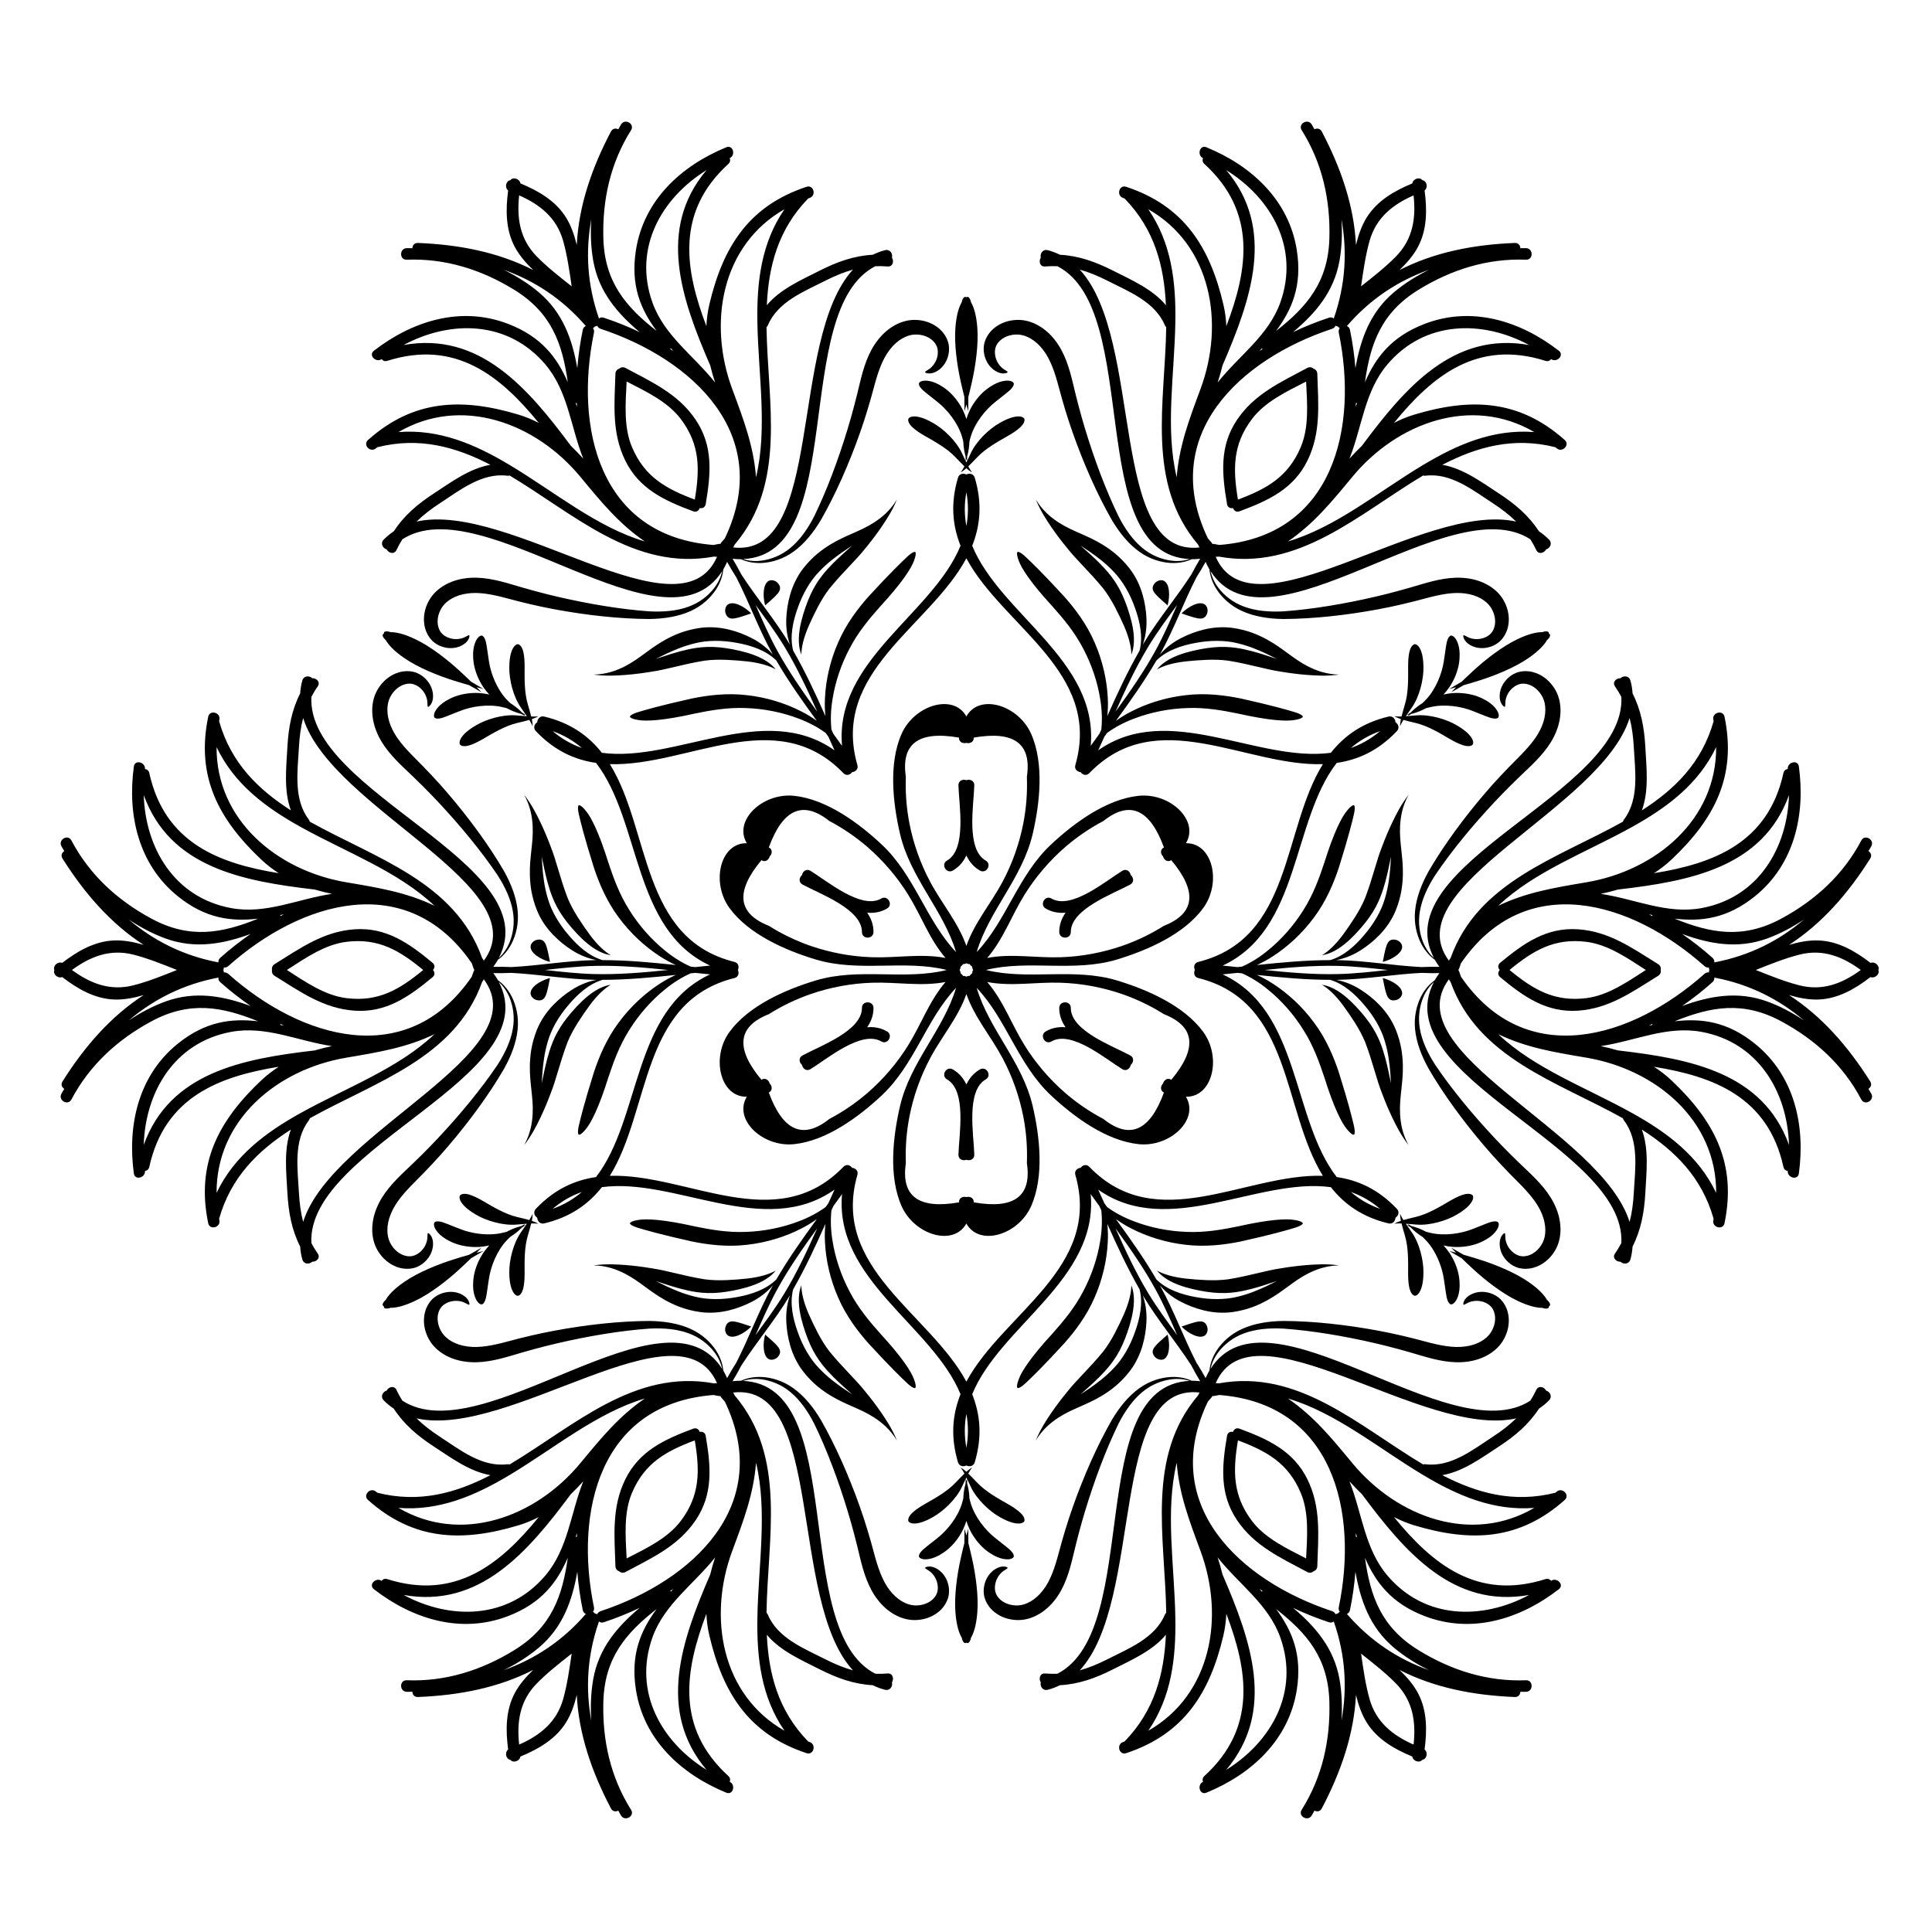 <?xml version="1.0" encoding="iso-8859-1"?>
<!-- Generator: Adobe Illustrator 22.0.1, SVG Export Plug-In . SVG Version: 6.00 Build 0)  -->
<svg version="1.1" id="Layer_1" xmlns="http://www.w3.org/2000/svg" xmlns:xlink="http://www.w3.org/1999/xlink" x="0px" y="0px"
	 width="900px" height="900px" viewBox="0 0 900 900" enable-background="new 0 0 900 900" xml:space="preserve">
<g>
	<path d="M487.123,423.227c2.943,1.712,6.066,2.217,9.249,1.954c-1.819,2.625-2.944,5.581-2.932,8.986
		c0.011,3.465,5.388,3.492,5.377,0.029c-0.036-10.747,19.709-17.803,27.705-22.156c1.935-1.054,1.54-3.31,0.22-4.393
		c-0.278-1.685-2.035-3.155-3.915-2.006c-7.768,4.748-23.75,18.32-33.04,12.915C486.793,416.816,484.128,421.485,487.123,423.227z"
		/>
	<path d="M541.207,279.622c1.375,1.215,2.687,2.375,2.687,2.375s0.481-1.568,0.653-3.639c0.189-2.06-0.003-4.63-0.875-6.243
		c-1.79-3.232-4.835-1.213-4.835-1.213s-2.947,1.894-1.468,4.573C538.103,276.834,539.765,278.309,541.207,279.622z"/>
	<path d="M772.414,449.126c-12.07-7.498-22.825-15.234-37.253-16.224c-14.758-1.013-25.359,6.511-36.32,15.598
		c-1.253,1.039-1.036,2.411-0.206,3.355c-0.83,0.945-1.047,2.316,0.206,3.355c10.961,9.087,21.562,16.611,36.32,15.598
		c14.428-0.99,25.183-8.726,37.253-16.224c1.091-0.678,1.405-1.746,1.225-2.729C773.819,450.871,773.505,449.803,772.414,449.126z
		 M738.978,464.968c-14.919,1.849-24.699-3.992-35.784-13.113c11.085-9.121,20.864-14.962,35.784-13.113
		c10.052,1.245,19.129,7.571,27.722,13.113C758.108,457.397,749.03,463.722,738.978,464.968z"/>
	<path d="M647.611,456.871c-1.879-0.886-3.477-1.254-3.477-1.254s0.348,1.717,0.713,3.515c0.416,1.905,0.863,4.083,1.672,5.397
		c1.581,2.621,4.695,1.016,4.695,1.016s3.271-1.628,1.367-4.794C651.619,459.188,649.489,457.737,647.611,456.871z"/>
	<path d="M658.052,572.659c1.102,1.045,2.648,2.292,4.545,3.491c0.626,0.606,1.251,1.151,1.866,1.855
		c4.492,4.833,7.296,12.068,8.114,17.666c0.895,5.588,1.083,8.512,1.784,10.135c0.59,1.615,1.455,1.821,1.455,1.821
		s0.863,0.261,2.061-1.202c1.062-1.429,2.852-4.924,1.733-11.998c-0.611-3.492-2.113-7.406-4.439-10.832
		c-0.822-1.227-1.76-2.349-2.736-3.416c1.412,0.313,2.853,0.564,4.326,0.662c4.129,0.301,8.271-0.355,11.6-1.572
		c6.686-2.567,8.817-5.865,9.525-7.499c0.668-1.77,0.01-2.387,0.01-2.387s-0.611-0.647-2.305-0.35
		c-1.756,0.205-4.382,1.504-9.669,3.523c-5.257,2.09-12.924,3.28-19.356,1.806c-0.76-0.149-1.492-0.326-2.199-0.518
		c-2.119-1.148-4.095-1.903-5.636-2.361c-0.455-0.135-0.852-0.24-1.227-0.337c-1.12-0.585-1.76-0.982-1.833-1.028
		c1.242,0.111,2.63,0.244,4.163,0.341c6.218,0.514,14.024-1.781,18.873-4.684c4.92-2.872,6.606-5.208,7.252-6.673
		c0.621-1.489,0.104-2.217,0.104-2.217s-0.479-0.754-2.085-0.755c-1.614-0.031-4.314,0.819-8.816,3.444
		c-4.499,2.645-10.183,6.049-15.661,7.328c-2.078,0.515-4.09,0.963-5.72,1.437c-0.056-0.092-0.149-0.214-0.201-0.304
		c-0.941-1.565-1.355-2.63-1.355-2.63s-0.032,1.138,0.31,3.02c0.014,0.085,0.055,0.209,0.072,0.297
		c-0.094,0.033-0.21,0.064-0.299,0.097c-1.802,0.645-2.771,1.242-2.771,1.242s1.13-0.174,2.956-0.141
		c0.117,0,0.288,0.022,0.409,0.025c0.403,1.669,0.964,3.569,1.57,5.67c1.631,5.384,1.525,12.009,1.484,17.227
		c-0.023,5.212,0.592,7.975,1.426,9.357c0.804,1.391,1.696,1.428,1.696,1.428s0.889,0.084,1.868-1.199
		c0.946-1.292,2.125-3.92,2.153-9.617c0.089-5.651-1.826-13.559-5.381-18.687c-0.85-1.279-1.66-2.414-2.376-3.435
		c0.077,0.04,0.74,0.395,1.807,1.073C657.417,572.04,657.707,572.332,658.052,572.659z M654.928,570.071
		c0.259,0.021,0.449,0.02,0.723,0.045c0.023,0.029,0.231,0.29,0.635,0.739c-0.592-0.125-0.921-0.175-0.957-0.18
		C655.17,570.45,655.076,570.284,654.928,570.071z"/>
	<path d="M526.521,491.669c-7.996-4.353-27.741-11.408-27.705-22.156c0.011-3.462-5.365-3.437-5.377,0.029
		c-0.011,3.405,1.113,6.361,2.932,8.986c-3.183-0.263-6.305,0.241-9.249,1.954c-2.995,1.743-0.33,6.412,2.663,4.671
		c9.29-5.405,25.272,8.167,33.04,12.915c1.88,1.149,3.636-0.321,3.915-2.006C528.061,494.979,528.456,492.722,526.521,491.669z"/>
	<path d="M871.356,448.549c-7.096-5.464-15.135-10.14-24.289-10.456c-4.47-0.155-9.07,0.722-13.662,2.069
		c15.202-9.826,27.454-23.797,37.823-40.239c0.893-1.416,0.255-2.756-0.837-3.451c0.438-0.768,0.947-1.517,1.356-2.292
		c1.611-3.052-3.05-5.735-4.671-2.663c-8.401,15.919-21.358,27.816-37.195,36.373c-17.927,9.687-32.911,6.884-49.771,0.065
		c12.445,1.431,24.487-0.006,37.425-10.455c18.38-14.843,23.511-37.962,20.455-60.431c-0.456-3.356-5.421-2.075-5.192,1.163
		c-0.916,0.125-1.742,0.697-2.005,1.894c-7.183,32.611-32.545,42.147-60.299,46.641c2.727-1.776,5.41-3.771,8.008-6.215
		c20.031-18.844,30.62-38.797,24.853-66.653c-0.703-3.395-5.903-2.023-5.204,1.354c0.052,0.251,0.062,0.489,0.111,0.738
		c-5.502,19.401-18.147,31.737-33.421,41.521c3.376-9.158,2.161-19.733,1.625-29.466c-0.501-9.116-2.008-17.263-5.947-25.022
		c-0.146-2.005-0.428-4.019-1.025-6.053c-0.673-2.292-3.322-2.309-4.598-1.026c-1.973-0.101-3.973,1.799-2.554,3.828
		c1.133,1.621,2.082,3.243,2.95,4.872c2.283,44.726-110.252,77.639-87.306,121.635c-1.688-1.55-3.648-3.912-5.035-7.326
		c-1.582-3.889-2.491-9.054-1.495-14.552c0.955-5.542,3.586-11.294,7.228-16.89c7.507-11.126,17.251-22.92,27.402-33.766
		c5.101-5.455,10.336-10.59,15.571-15.523c5.23-4.961,10.507-10.496,13.239-17.308c2.765-6.651,2.779-13.917-0.24-19.32
		c-2.915-5.228-7.68-8.235-12.222-8.833c-2.226-0.308-4.453-0.035-6.288,0.731c-1.809,0.749-3.168,1.824-4.214,2.911
		c-2.095,2.199-2.924,4.524-3.226,6.363c-0.492,3.807,0.932,5.473,1.473,6.037c0.642,0.602,0.816,0.446,0.816,0.446
		s0.197-0.106,0.21-0.887c0.065-0.753-0.141-2.262,0.941-4.634c0.563-1.153,1.489-2.568,3.081-3.722
		c1.637-1.172,3.576-1.953,6.194-1.305c2.504,0.561,5.465,2.642,7.192,6.087c1.678,3.273,1.82,8.26-0.332,13.432
		c-2.055,5.209-6.38,10.112-11.411,15.123c-5.1,5.073-10.341,10.61-15.269,16.377c-9.898,11.583-18.973,23.952-25.981,35.957
		c-3.41,6.067-5.815,12.422-6.403,18.414c-0.639,6.034,0.755,11.394,2.72,15.327c2.019,3.922,4.454,6.247,6.409,7.634
		c0.613,1.102,1.401,2.219,2.19,3.336c-2.813-0.049-5.607-0.023-8.375,0.114c-13.068-0.66-25.834-2.991-39.049-3.247
		c-0.228-0.004-0.458,0.005-0.687,0.001c3.472-0.643,7.538-2.064,11.599-4.693c3.01-1.936,5.87-4.194,8.721-7.147
		c2.814-2.941,5.551-6.697,7.43-11.27c2.707-6.743,3.201-12.141,3.337-16.569c0.088-4.452-0.335-8.079-0.721-11.658
		c-0.389-3.585-0.787-7.087-0.575-11.25c0.243-4.118,0.979-8.993,3.943-14.398c-3.57,4.608-5.728,8.996-7.607,12.878
		c-1.857,3.903-3.319,7.464-4.652,11.004c-2.795,6.98-4.318,14.543-7.961,24.12c-1.289,3.151-2.949,6.134-4.785,9.055
		c-1.85,2.91-3.82,5.783-5.55,8.113c-3.55,4.764-6.896,7.844-9.751,9.504c5.176-0.753,9.69-4.209,13.231-7.517
		c3.555-3.42,6.527-6.916,8.803-10.11c4.594-6.444,6.284-12.362,7.493-16.693c1.151-4.373,1.69-7.307,2.083-9.096
		c0.379-1.785,0.525-2.474,0.525-2.474s-0.137,2.044-0.367,5.473c-0.324,3.445-0.782,8.387-2.476,14.042
		c-1.621,5.691-5.116,11.769-9.719,17.081c-4.117,4.872-9.466,9.782-15.794,11.611c-11.311,0.014-22.737,1.073-34.11,2.285
		c2.42-1.117,4.89-2.399,7.371-4.04c6.919-4.43,13.845-10.776,19.275-18.199c5.539-7.369,9.154-15.954,11.522-23.153
		c4.547-14.511,6.208-21.341,7.053-25.009c0.781-3.628,0.011-4.009,0.011-4.009s-0.772-0.529-3.239,2.482
		c-2.503,2.938-6.161,10.07-10.599,24.273c-2.334,7.049-5.159,14.854-9.733,22.031c-4.473,7.205-10.309,13.77-16.392,18.698
		c-4.139,3.453-8.372,5.973-12.202,7.672c-0.701,0.075-1.399,0.146-2.099,0.22c-2.314-0.248-4.623-0.485-6.925-0.712
		c36.294-16.843,32.028-67.129,53.13-94.413c9.926-1.438,19.385-5.67,28.032-14.809c1.375-1.453,0.651-3.304-0.648-4.14
		c-0.075-1.543-1.316-3.096-3.262-2.631c-12.239,2.919-20.632,8.995-26.841,16.872c-34.199,4.634-75.641-24.234-108.383-1.153
		c0.957-2.113,1.922-4.216,2.867-6.35c0.426-0.584,0.846-1.169,1.273-1.753c3.386-2.467,7.685-4.874,12.745-6.731
		c7.309-2.804,15.913-4.575,24.389-4.846c8.502-0.372,16.674,1.083,23.946,2.586c14.518,3.258,22.524,3.655,26.32,2.958
		c3.84-0.631,3.769-1.564,3.769-1.564s0.054-0.857-3.478-1.995c-3.599-1.102-10.345-3.079-25.185-6.397
		c-7.418-1.549-16.66-2.711-25.812-1.598c-9.144,0.99-18.103,3.815-25.398,7.593c-2.662,1.328-5.007,2.826-7.184,4.364
		c6.669-9.151,13.233-18.423,18.863-28.105c4.752-4.721,11.743-7.018,18.123-8.166c6.902-1.33,13.914-1.319,19.652,0.123
		c5.745,1.36,10.254,3.434,13.399,4.877c3.085,1.516,4.923,2.419,4.923,2.419s-0.67-0.218-2.405-0.783
		c-1.745-0.554-4.556-1.554-8.919-2.744c-4.356-1.118-10.326-2.615-18.203-1.857c-3.904,0.374-8.418,1.2-13.157,2.568
		c-4.636,1.413-9.886,3.594-13.126,7.7c2.866-1.641,7.205-3,13.106-3.692c2.883-0.333,6.356-0.602,9.801-0.75
		c3.448-0.129,6.861-0.076,10.234,0.384c10.115,1.634,17.427,4.097,24.87,5.166c3.732,0.616,7.547,1.13,11.856,1.473
		c4.302,0.314,9.18,0.639,14.957-0.149c-6.163-0.136-10.753-1.935-14.441-3.784c-3.712-1.898-6.546-3.993-9.456-6.123
		c-2.907-2.123-5.836-4.303-9.736-6.453c-3.903-2.097-8.824-4.368-16.018-5.395c-4.899-0.66-9.52-0.168-13.475,0.799
		c-3.983,0.992-7.368,2.34-10.55,3.978c-4.307,2.203-7.572,5.014-9.864,7.7c0.112-0.2,0.235-0.395,0.345-0.595
		c6.386-11.573,10.751-23.795,16.714-35.444c1.502-2.328,2.921-4.734,4.284-7.193c0.573,1.241,1.146,2.482,1.794,3.565
		c0.224,2.386,1.02,5.657,3.407,9.367c2.424,3.668,6.369,7.555,11.914,10.019c5.483,2.487,12.189,3.582,19.148,3.662
		c13.901-0.067,29.151-1.742,44.131-4.522c7.458-1.384,14.873-3.154,21.817-5.034c6.855-1.852,13.263-3.146,18.803-2.321
		c5.555,0.722,9.803,3.339,11.798,6.429c2.12,3.218,2.442,6.823,1.675,9.272c-0.748,2.591-2.393,3.88-4.227,4.712
		c-1.795,0.801-3.483,0.896-4.764,0.807c-2.596-0.249-3.799-1.182-4.484-1.502c-0.682-0.379-0.873-0.262-0.873-0.262
		s-0.222,0.072-0.022,0.93c0.218,0.75,0.949,2.816,4.492,4.294c1.744,0.659,4.171,1.103,7.123,0.388
		c1.465-0.362,3.075-1.001,4.628-2.193c1.581-1.206,2.931-2.998,3.777-5.08c1.753-4.232,1.531-9.863-1.539-15.001
		c-3.169-5.316-9.47-8.937-16.611-9.868c-7.266-1.04-14.698,0.763-21.609,2.812c-6.89,2.067-13.955,4.033-21.229,5.723
		c-14.469,3.368-29.555,5.909-42.944,6.848c-6.667,0.356-12.964-0.241-18.241-2.185c-5.259-1.888-9.278-5.257-11.855-8.571
		c-2.263-2.908-3.328-5.786-3.827-8.023c26.63,41.868,111.399-39.132,148.992-14.793c0.977,1.566,1.908,3.199,2.745,4.991
		c1.048,2.243,3.693,1.462,4.591-0.298c1.749-0.464,3.06-2.766,1.411-4.495c-1.463-1.534-3.066-2.786-4.73-3.915
		c-4.75-7.29-11.052-12.669-18.696-17.661c-8.161-5.33-16.711-11.67-26.331-13.325c16.11-8.335,33.116-13.119,52.669-8.184
		c0.192,0.167,0.393,0.295,0.584,0.465c2.575,2.294,6.364-1.523,3.774-3.829c-21.24-18.923-43.815-19.729-70.15-11.804
		c-3.416,1.028-6.485,2.354-9.386,3.828c17.769-21.788,38.709-38.985,70.543-28.9c1.169,0.37,2.078-0.059,2.643-0.79
		c2.689,1.817,6.281-1.842,3.603-3.915c-17.932-13.881-40.518-20.997-62.563-12.501c-15.518,5.98-22.783,15.689-27.766,27.182
		c2.526-18.011,7.589-32.388,24.942-43.069c15.329-9.436,32.111-14.709,50.098-14.025c3.47,0.132,3.477-5.245,0.029-5.376
		c-0.875-0.033-1.779,0.033-2.663,0.028c-0.056-1.294-0.897-2.516-2.57-2.451c-19.423,0.759-37.648,4.384-53.759,12.636
		c3.462-3.304,6.521-6.848,8.623-10.797c4.303-8.086,4.274-17.385,3.089-26.263c1.737-1.458,1.005-4.556-1.035-4.819
		c-1.247-1.635-4.296-0.719-4.691,1.514c-8.28,3.413-16.349,8.037-21.2,15.806c-2.369,3.794-3.909,8.216-5.039,12.867
		c-0.909-18.079-6.882-35.675-15.936-52.875c-0.78-1.481-2.259-1.599-3.407-1c-0.447-0.763-0.841-1.579-1.307-2.32
		c-1.838-2.921-6.492-0.226-4.642,2.713c9.586,15.234,13.41,32.405,12.903,50.398c-0.573,20.359-10.493,31.932-24.817,43.12
		c7.455-10.058,12.224-21.202,9.646-37.623c-3.665-23.339-21.12-39.342-42.108-47.93c-3.134-1.283-4.507,3.658-1.589,5.078
		c-0.35,0.855-0.267,1.857,0.638,2.684c24.651,22.526,20.227,49.259,10.243,75.542c-0.175-3.25-0.561-6.571-1.378-10.043
		c-6.304-26.769-18.289-45.916-45.297-54.85c-3.292-1.089-4.703,4.101-1.429,5.184c0.243,0.08,0.454,0.191,0.695,0.273
		c14.051,14.465,18.41,31.585,19.247,49.704c-6.243-7.503-16.009-11.738-24.705-16.14c-8.145-4.124-15.954-6.892-24.642-7.36
		c-1.81-0.876-3.695-1.64-5.755-2.139c-2.322-0.563-3.661,1.723-3.188,3.469c-1.075,1.658-0.428,4.34,2.038,4.126
		c1.97-0.171,3.849-0.182,5.694-0.119c39.876,20.386,12.111,134.3,61.686,136.427c-2.186,0.687-5.212,1.204-8.862,0.698
		c-4.159-0.574-9.086-2.37-13.35-5.981c-4.322-3.598-7.988-8.752-11.013-14.704c-5.882-12.064-11.224-26.4-15.541-40.614
		c-2.174-7.145-4.003-14.246-5.658-21.247c-1.681-7.01-3.836-14.347-8.37-20.12c-4.377-5.719-10.663-9.365-16.852-9.452
		c-5.985-0.09-10.972,2.533-13.761,6.168c-1.38,1.774-2.257,3.839-2.511,5.811c-0.256,1.941-0.005,3.655,0.414,5.105
		c0.856,2.914,2.456,4.794,3.898,5.975c3.051,2.33,5.206,1.929,5.965,1.743c0.843-0.255,0.794-0.483,0.794-0.483
		s0.007-0.223-0.663-0.625c-0.62-0.433-2.029-1.009-3.543-3.132c-0.718-1.064-1.479-2.574-1.683-4.529
		c-0.197-2.004,0.096-4.073,1.966-6.016c1.738-1.888,5.021-3.412,8.867-3.185c3.673,0.183,8.063,2.554,11.466,7.003
		c3.483,4.384,5.568,10.581,7.391,17.444c1.844,6.954,4.018,14.26,6.549,21.411c5.082,14.363,11.257,28.407,18.149,40.479
		c3.549,5.987,7.85,11.247,12.745,14.752c4.906,3.571,10.245,5.044,14.633,5.309c4.407,0.212,7.638-0.734,9.816-1.734
		c1.261,0.02,2.622-0.104,3.983-0.228c-1.449,2.411-2.823,4.843-4.088,7.308c-7.106,10.988-15.508,20.878-22.337,32.195
		c-0.129,0.214-0.234,0.445-0.362,0.659c1.191-3.336,2.003-7.595,1.756-12.455c-0.172-3.575-0.698-7.18-1.83-11.126
		c-1.14-3.908-3.024-8.156-6.045-12.069c-4.486-5.716-8.914-8.843-12.681-11.174c-3.812-2.303-7.164-3.75-10.456-5.205
		c-3.299-1.455-6.531-2.862-10.03-5.127c-3.445-2.269-7.298-5.344-10.498-10.614c2.206,5.396,4.927,9.459,7.349,13.027
		c2.452,3.56,4.805,6.607,7.203,9.531c4.647,5.91,10.436,11.012,16.909,18.955c2.085,2.692,3.837,5.621,5.449,8.671
		c1.595,3.057,3.098,6.2,4.251,8.863c2.351,5.456,3.345,9.894,3.356,13.196c1.935-4.859,1.2-10.496,0.105-15.217
		c-1.185-4.789-2.727-9.11-4.354-12.679c-3.283-7.201-7.564-11.623-10.71-14.836c-3.212-3.183-5.484-5.117-6.836-6.352
		c-1.356-1.22-1.88-1.692-1.88-1.692s1.702,1.141,4.556,3.054c2.822,2.003,6.872,4.871,10.923,9.166
		c4.118,4.249,7.634,10.316,9.933,16.958c2.191,6.084,3.78,13.283,2.089,19.746c-5.598,9.755-10.402,20.081-15.012,30.476
		c0.247-2.67,0.374-5.469,0.192-8.459c-0.377-8.207-2.409-17.378-6.124-25.792c-3.612-8.482-9.239-15.905-14.29-21.555
		c-10.294-11.193-15.378-16.047-18.132-18.613c-2.751-2.49-3.467-2.015-3.467-2.015s-0.844,0.405,0.53,4.046
		c1.294,3.637,5.64,10.371,15.721,21.315c4.938,5.546,10.284,11.895,14.213,19.445c4.003,7.476,6.771,15.813,7.997,23.545
		c0.921,5.311,0.986,10.238,0.543,14.404c-0.293,0.662-0.597,1.308-0.891,1.97c-1.361,1.866-2.71,3.732-4.047,5.598
		c3.56-39.853-42.121-61.301-55.2-93.218c3.717-9.315,4.782-19.622,1.191-31.681c-0.571-1.917-2.536-2.216-3.91-1.509
		c-1.374-0.707-3.339-0.408-3.91,1.509c-3.591,12.058-2.526,22.365,1.191,31.681c-13.078,31.917-58.759,53.365-55.2,93.218
		c-1.337-1.865-2.687-3.732-4.047-5.597c-0.294-0.662-0.597-1.308-0.891-1.971c-0.444-4.166-0.378-9.093,0.543-14.404
		c1.226-7.731,3.994-16.069,7.997-23.545c3.929-7.55,9.275-13.899,14.213-19.445c10.081-10.944,14.428-17.678,15.721-21.315
		c1.374-3.642,0.53-4.046,0.53-4.046s-0.716-0.475-3.467,2.015c-2.754,2.565-7.839,7.42-18.133,18.613
		c-5.05,5.65-10.677,13.073-14.29,21.555c-3.714,8.414-5.747,17.585-6.123,25.792c-0.181,2.99-0.055,5.789,0.192,8.459
		c-4.61-10.395-9.415-20.722-15.013-30.477c-1.691-6.463-0.101-13.661,2.089-19.745c2.299-6.642,5.815-12.709,9.933-16.958
		c4.051-4.295,8.101-7.162,10.923-9.166c2.855-1.913,4.556-3.054,4.556-3.054s-0.524,0.471-1.88,1.692
		c-1.352,1.235-3.624,3.168-6.836,6.352c-3.146,3.213-7.427,7.635-10.71,14.836c-1.628,3.568-3.169,7.89-4.355,12.679
		c-1.094,4.721-1.83,10.358,0.106,15.217c0.011-3.303,1.005-7.74,3.356-13.196c1.153-2.663,2.656-5.806,4.251-8.863
		c1.612-3.051,3.364-5.98,5.449-8.671c6.473-7.943,12.262-13.044,16.908-18.955c2.399-2.924,4.752-5.971,7.203-9.531
		c2.423-3.568,5.144-7.631,7.349-13.027c-3.199,5.269-7.053,8.345-10.497,10.614c-3.5,2.266-6.731,3.672-10.031,5.127
		c-3.292,1.456-6.645,2.902-10.456,5.205c-3.767,2.331-8.195,5.458-12.68,11.174c-3.021,3.913-4.905,8.161-6.045,12.069
		c-1.132,3.945-1.658,7.551-1.83,11.126c-0.247,4.861,0.564,9.119,1.756,12.455c-0.128-0.214-0.233-0.445-0.362-0.659
		c-6.829-11.317-15.231-21.208-22.338-32.195c-1.266-2.465-2.64-4.898-4.088-7.308c1.361,0.124,2.722,0.248,3.983,0.228
		c2.179,0.999,5.41,1.946,9.816,1.734c4.388-0.265,9.728-1.738,14.634-5.309c4.896-3.505,9.196-8.765,12.745-14.752
		c6.892-12.073,13.067-26.116,18.149-40.479c2.531-7.151,4.705-14.457,6.549-21.411c1.824-6.863,3.907-13.059,7.391-17.444
		c3.403-4.449,7.793-6.82,11.466-7.003c3.847-0.227,7.13,1.297,8.867,3.185c1.87,1.943,2.163,4.012,1.967,6.016
		c-0.203,1.955-0.965,3.465-1.683,4.529c-1.514,2.123-2.923,2.699-3.543,3.132c-0.669,0.401-0.663,0.625-0.663,0.625
		s-0.049,0.228,0.794,0.483c0.759,0.187,2.913,0.587,5.964-1.743c1.443-1.181,3.042-3.061,3.898-5.975
		c0.419-1.449,0.671-3.164,0.414-5.105c-0.254-1.972-1.131-4.037-2.511-5.811c-2.789-3.634-7.776-6.257-13.761-6.168
		c-6.188,0.087-12.474,3.732-16.852,9.452c-4.533,5.773-6.688,13.11-8.37,20.12c-1.655,7.001-3.484,14.102-5.658,21.247
		c-4.318,14.214-9.66,28.55-15.541,40.614c-3.025,5.952-6.691,11.107-11.013,14.704c-4.264,3.611-9.191,5.406-13.35,5.981
		c-3.65,0.507-6.676-0.01-8.862-0.698c49.576-2.127,21.81-116.041,61.686-136.427c1.845-0.063,3.724-0.052,5.694,0.119
		c2.467,0.214,3.113-2.468,2.038-4.126c0.473-1.747-0.866-4.032-3.188-3.469c-2.06,0.5-3.945,1.263-5.755,2.139
		c-8.688,0.468-16.497,3.237-24.643,7.36c-8.696,4.403-18.462,8.637-24.705,16.14c0.836-18.119,5.196-35.239,19.247-49.704
		c0.241-0.083,0.451-0.193,0.695-0.273c3.274-1.083,1.863-6.272-1.429-5.184c-27.007,8.933-38.994,28.081-45.297,54.85
		c-0.818,3.472-1.203,6.793-1.378,10.042c-9.985-26.283-14.407-53.015,10.243-75.541c0.905-0.827,0.988-1.829,0.638-2.684
		c2.918-1.42,1.546-6.36-1.589-5.078c-20.987,8.589-38.443,24.591-42.108,47.93c-2.578,16.421,2.191,27.564,9.646,37.622
		c-14.324-11.187-24.243-22.761-24.816-43.12c-0.507-17.993,3.317-35.164,12.903-50.398c1.85-2.94-2.804-5.634-4.642-2.713
		c-0.467,0.742-0.861,1.557-1.307,2.32c-1.148-0.599-2.628-0.481-3.408,1c-9.054,17.2-15.028,34.796-15.936,52.875
		c-1.13-4.65-2.67-9.072-5.039-12.866c-4.851-7.769-12.919-12.393-21.2-15.806c-0.395-2.233-3.443-3.148-4.691-1.514
		c-2.039,0.262-2.77,3.36-1.035,4.819c-1.184,8.877-1.214,18.177,3.089,26.263c2.101,3.949,5.16,7.493,8.623,10.797
		c-16.111-8.252-34.336-11.877-53.759-12.636c-1.673-0.065-2.515,1.157-2.57,2.451c-0.884,0.005-1.788-0.061-2.663-0.028
		c-3.449,0.131-3.442,5.509,0.029,5.376c17.986-0.684,34.768,4.589,50.098,14.025c17.353,10.681,22.417,25.059,24.942,43.071
		c-4.983-11.493-12.249-21.203-27.767-27.184c-22.045-8.496-44.631-1.38-62.563,12.501c-2.678,2.073,0.914,5.732,3.603,3.915
		c0.566,0.731,1.475,1.16,2.644,0.79c31.833-10.085,52.773,7.112,70.542,28.9c-2.902-1.473-5.97-2.8-9.386-3.828
		c-26.334-7.925-48.91-7.119-70.15,11.804c-2.589,2.307,1.2,6.123,3.775,3.829c0.191-0.17,0.392-0.298,0.584-0.465
		c19.553-4.936,36.559-0.152,52.669,8.184c-9.619,1.655-18.17,7.995-26.331,13.325c-7.644,4.992-13.947,10.371-18.696,17.661
		c-1.664,1.129-3.267,2.38-4.73,3.914c-1.649,1.729-0.339,4.031,1.411,4.495c0.898,1.76,3.544,2.541,4.592,0.298
		c0.837-1.792,1.768-3.425,2.745-4.991c37.593-24.339,122.362,56.662,148.992,14.792c-0.498,2.237-1.563,5.116-3.827,8.024
		c-2.577,3.315-6.595,6.684-11.855,8.571c-5.277,1.944-11.574,2.541-18.241,2.185c-13.389-0.939-28.475-3.48-42.944-6.848
		c-7.274-1.69-14.339-3.656-21.229-5.723c-6.911-2.049-14.343-3.851-21.609-2.812c-7.142,0.931-13.442,4.552-16.611,9.868
		c-3.07,5.138-3.292,10.769-1.539,15.001c0.846,2.082,2.196,3.874,3.777,5.08c1.553,1.192,3.163,1.831,4.628,2.193
		c2.952,0.715,5.379,0.27,7.123-0.388c3.543-1.477,4.274-3.543,4.492-4.294c0.2-0.858-0.022-0.93-0.022-0.93
		s-0.19-0.117-0.873,0.262c-0.684,0.321-1.888,1.253-4.484,1.502c-1.28,0.089-2.968-0.006-4.764-0.807
		c-1.834-0.832-3.479-2.12-4.227-4.712c-0.766-2.449-0.445-6.054,1.675-9.272c1.995-3.09,6.243-5.706,11.798-6.429
		c5.539-0.825,11.948,0.469,18.803,2.321c6.944,1.88,14.359,3.65,21.817,5.034c14.98,2.78,30.229,4.455,44.13,4.522
		c6.959-0.08,13.665-1.175,19.148-3.662c5.545-2.463,9.49-6.351,11.914-10.019c2.387-3.71,3.183-6.982,3.407-9.368
		c0.648-1.082,1.221-2.323,1.794-3.564c1.363,2.46,2.783,4.865,4.285,7.193c5.963,11.648,10.328,23.87,16.714,35.444
		c0.111,0.2,0.234,0.395,0.345,0.595c-2.292-2.686-5.557-5.497-9.865-7.7c-3.182-1.639-6.567-2.986-10.55-3.978
		c-3.955-0.967-8.575-1.459-13.475-0.799c-7.193,1.027-12.115,3.298-16.018,5.395c-3.9,2.15-6.829,4.329-9.736,6.453
		c-2.91,2.13-5.744,4.225-9.456,6.123c-3.688,1.849-8.277,3.648-14.441,3.784c5.776,0.788,10.655,0.463,14.957,0.149
		c4.308-0.343,8.124-0.858,11.856-1.473c7.442-1.069,14.754-3.532,24.869-5.166c3.374-0.46,6.786-0.513,10.234-0.384
		c3.445,0.148,6.918,0.417,9.801,0.75c5.901,0.692,10.241,2.05,13.106,3.692c-3.24-4.106-8.49-6.287-13.126-7.7
		c-4.739-1.368-9.253-2.194-13.157-2.568c-7.877-0.757-13.847,0.739-18.203,1.857c-4.363,1.19-7.173,2.19-8.919,2.744
		c-1.735,0.565-2.405,0.783-2.405,0.783s1.839-0.903,4.923-2.419c3.146-1.442,7.655-3.516,13.399-4.877
		c5.738-1.442,12.75-1.454,19.652-0.123c6.38,1.148,13.371,3.445,18.123,8.166c5.63,9.682,12.194,18.953,18.863,28.104
		c-2.177-1.537-4.522-3.035-7.183-4.363c-7.295-3.777-16.254-6.602-25.398-7.593c-9.152-1.113-18.394,0.049-25.812,1.598
		c-14.84,3.318-21.587,5.294-25.185,6.397c-3.532,1.138-3.478,1.995-3.478,1.995s-0.071,0.933,3.769,1.564
		c3.796,0.698,11.802,0.301,26.32-2.958c7.272-1.503,15.443-2.959,23.946-2.586c8.476,0.271,17.08,2.043,24.389,4.846
		c5.06,1.858,9.358,4.264,12.744,6.731c0.427,0.585,0.847,1.169,1.273,1.753c0.945,2.134,1.91,4.237,2.867,6.35
		c-32.742-23.08-74.184,5.788-108.383,1.153c-6.209-7.877-14.603-13.953-26.841-16.872c-1.946-0.464-3.187,1.088-3.262,2.631
		c-1.299,0.836-2.023,2.687-0.648,4.14c8.647,9.139,18.106,13.37,28.032,14.809c21.101,27.285,16.836,77.57,53.13,94.413
		c-2.302,0.227-4.611,0.464-6.925,0.712c-0.7-0.074-1.398-0.145-2.099-0.22c-3.83-1.699-8.063-4.218-12.202-7.672
		c-6.083-4.928-11.919-11.493-16.392-18.698c-4.573-7.177-7.399-14.982-9.733-22.031c-4.438-14.203-8.096-21.334-10.599-24.273
		c-2.467-3.011-3.239-2.482-3.239-2.482s-0.769,0.382,0.011,4.009c0.845,3.668,2.506,10.498,7.053,25.009
		c2.368,7.199,5.983,15.784,11.522,23.153c5.429,7.424,12.356,13.769,19.274,18.199c2.481,1.641,4.951,2.923,7.371,4.04
		c-11.374-1.212-22.799-2.271-34.11-2.285c-6.328-1.829-11.677-6.739-15.795-11.611c-4.603-5.312-8.099-11.39-9.719-17.081
		c-1.694-5.655-2.153-10.597-2.477-14.042c-0.23-3.429-0.367-5.473-0.367-5.473s0.146,0.689,0.525,2.474
		c0.393,1.788,0.932,4.723,2.083,9.096c1.209,4.331,2.899,10.25,7.493,16.693c2.276,3.194,5.248,6.69,8.803,10.11
		c3.542,3.308,8.056,6.764,13.231,7.517c-2.854-1.661-6.2-4.74-9.75-9.504c-1.73-2.33-3.7-5.203-5.55-8.113
		c-1.836-2.921-3.497-5.904-4.785-9.055c-3.643-9.577-5.166-17.141-7.961-24.12c-1.333-3.54-2.795-7.101-4.652-11.004
		c-1.879-3.882-4.037-8.27-7.607-12.878c2.964,5.405,3.701,10.28,3.943,14.398c0.212,4.164-0.185,7.666-0.575,11.25
		c-0.386,3.579-0.809,7.206-0.72,11.658c0.135,4.428,0.629,9.826,3.337,16.569c1.878,4.573,4.615,8.329,7.43,11.27
		c2.851,2.953,5.71,5.211,8.72,7.147c4.061,2.628,8.128,4.05,11.6,4.693c-0.229,0.004-0.459-0.006-0.687-0.001
		c-13.215,0.256-25.98,2.587-39.049,3.247c-2.768-0.136-5.562-0.163-8.375-0.114c0.788-1.117,1.577-2.233,2.19-3.336
		c1.955-1.387,4.39-3.712,6.409-7.634c1.964-3.933,3.359-9.293,2.719-15.327c-0.587-5.992-2.993-12.347-6.403-18.414
		c-7.009-12.005-16.084-24.374-25.982-35.957c-4.928-5.767-10.168-11.303-15.268-16.377c-5.032-5.011-9.356-9.914-11.412-15.123
		c-2.152-5.172-2.009-10.159-0.331-13.432c1.727-3.445,4.688-5.526,7.192-6.087c2.618-0.648,4.557,0.133,6.194,1.305
		c1.592,1.154,2.518,2.569,3.081,3.722c1.082,2.372,0.876,3.881,0.941,4.634c0.013,0.781,0.209,0.887,0.209,0.887
		s0.174,0.157,0.816-0.446c0.541-0.564,1.965-2.23,1.473-6.037c-0.301-1.84-1.13-4.165-3.225-6.363
		c-1.046-1.087-2.405-2.163-4.213-2.911c-1.835-0.766-4.062-1.039-6.288-0.731c-4.542,0.598-9.307,3.605-12.222,8.833
		c-3.019,5.403-3.005,12.669-0.24,19.32c2.732,6.812,8.009,12.347,13.239,17.308c5.235,4.934,10.47,10.068,15.571,15.523
		c10.151,10.846,19.895,22.64,27.402,33.766c3.642,5.596,6.273,11.348,7.228,16.89c0.995,5.498,0.087,10.663-1.496,14.552
		c-1.386,3.414-3.346,5.775-5.035,7.325c22.945-43.996-89.589-76.908-87.307-121.634c0.868-1.629,1.816-3.252,2.95-4.873
		c1.419-2.029-0.581-3.93-2.554-3.828c-1.276-1.283-3.925-1.266-4.598,1.026c-0.597,2.034-0.879,4.048-1.025,6.053
		c-3.939,7.759-5.446,15.905-5.947,25.022c-0.535,9.733-1.751,20.308,1.625,29.466c-15.274-9.784-27.92-22.12-33.422-41.52
		c0.049-0.25,0.059-0.488,0.111-0.739c0.699-3.377-4.501-4.75-5.204-1.354c-5.767,27.856,4.822,47.81,24.852,66.653
		c2.598,2.444,5.281,4.439,8.008,6.215c-27.754-4.494-53.116-14.031-60.299-46.641c-0.264-1.197-1.09-1.77-2.006-1.894
		c0.229-3.237-4.735-4.519-5.192-1.163c-3.056,22.47,2.075,45.588,20.455,60.431c12.939,10.449,24.98,11.886,37.425,10.455
		c-16.861,6.818-31.845,9.622-49.772-0.065c-15.836-8.558-28.794-20.455-37.195-36.373c-1.621-3.071-6.281-0.389-4.671,2.663
		c0.409,0.775,0.918,1.524,1.356,2.292c-1.093,0.695-1.73,2.035-0.837,3.451c10.369,16.442,22.62,30.412,37.823,40.239
		c-4.592-1.347-9.191-2.224-13.662-2.069c-9.154,0.316-17.193,4.991-24.288,10.456c-2.131-0.775-4.448,1.408-3.656,3.306
		c-0.792,1.897,1.525,4.08,3.656,3.306c7.096,5.465,15.135,10.14,24.288,10.456c4.47,0.155,9.069-0.722,13.661-2.069
		c-15.202,9.826-27.453,23.797-37.822,40.238c-0.893,1.416-0.256,2.756,0.837,3.451c-0.438,0.768-0.947,1.517-1.356,2.292
		c-1.611,3.052,3.05,5.735,4.671,2.663c8.401-15.919,21.358-27.816,37.195-36.373c17.927-9.687,32.911-6.884,49.772-0.065
		c-12.446-1.431-24.487,0.006-37.425,10.455c-18.38,14.843-23.511,37.962-20.455,60.432c0.456,3.356,5.42,2.074,5.192-1.163
		c0.916-0.124,1.742-0.697,2.006-1.894c7.183-32.611,32.545-42.147,60.299-46.642c-2.727,1.776-5.41,3.771-8.008,6.215
		C101.81,522,91.221,541.954,96.988,569.81c0.703,3.395,5.903,2.023,5.204-1.354c-0.052-0.251-0.062-0.489-0.111-0.739
		c5.502-19.401,18.148-31.736,33.422-41.52c-3.376,9.158-2.161,19.733-1.625,29.466c0.501,9.116,2.008,17.263,5.947,25.022
		c0.146,2.005,0.428,4.02,1.025,6.053c0.673,2.292,3.322,2.309,4.598,1.026c1.973,0.102,3.973-1.799,2.554-3.828
		c-1.133-1.621-2.082-3.243-2.95-4.873c-2.282-44.726,110.251-77.638,87.307-121.634c1.688,1.551,3.648,3.912,5.035,7.325
		c1.582,3.889,2.491,9.054,1.496,14.552c-0.955,5.542-3.586,11.294-7.228,16.889c-7.507,11.126-17.251,22.92-27.402,33.766
		c-5.101,5.455-10.336,10.589-15.571,15.523c-5.23,4.961-10.507,10.496-13.239,17.308c-2.765,6.651-2.779,13.917,0.24,19.32
		c2.915,5.228,7.68,8.235,12.222,8.833c2.226,0.308,4.453,0.035,6.288-0.731c1.809-0.749,3.168-1.824,4.213-2.911
		c2.095-2.199,2.924-4.524,3.225-6.363c0.492-3.807-0.932-5.473-1.473-6.037c-0.642-0.602-0.816-0.446-0.816-0.446
		s-0.197,0.106-0.209,0.887c-0.065,0.753,0.141,2.262-0.941,4.634c-0.563,1.154-1.489,2.568-3.081,3.722
		c-1.637,1.172-3.576,1.953-6.194,1.305c-2.504-0.561-5.465-2.642-7.192-6.087c-1.678-3.273-1.82-8.26,0.331-13.432
		c2.056-5.209,6.38-10.112,11.412-15.123c5.1-5.073,10.34-10.61,15.268-16.377c9.898-11.583,18.973-23.952,25.982-35.957
		c3.41-6.067,5.815-12.422,6.403-18.414c0.639-6.034-0.755-11.394-2.719-15.327c-2.019-3.922-4.454-6.247-6.409-7.634
		c-0.613-1.102-1.401-2.219-2.19-3.336c2.813,0.049,5.607,0.023,8.375-0.114c13.068,0.66,25.834,2.991,39.049,3.247
		c0.228,0.004,0.458-0.005,0.687-0.001c-3.472,0.643-7.538,2.064-11.6,4.693c-3.01,1.936-5.87,4.194-8.72,7.148
		c-2.815,2.941-5.551,6.697-7.43,11.27c-2.708,6.743-3.201,12.141-3.337,16.569c-0.089,4.452,0.335,8.079,0.72,11.658
		c0.389,3.585,0.787,7.087,0.575,11.25c-0.242,4.118-0.979,8.993-3.943,14.398c3.571-4.608,5.728-8.996,7.607-12.878
		c1.857-3.903,3.319-7.464,4.652-11.004c2.795-6.98,4.318-14.543,7.961-24.12c1.288-3.151,2.949-6.134,4.785-9.055
		c1.85-2.91,3.82-5.782,5.55-8.113c3.55-4.764,6.896-7.843,9.75-9.504c-5.176,0.753-9.69,4.209-13.231,7.517
		c-3.554,3.42-6.527,6.916-8.803,10.11c-4.594,6.444-6.284,12.362-7.493,16.693c-1.151,4.373-1.689,7.307-2.083,9.096
		c-0.378,1.785-0.525,2.474-0.525,2.474s0.137-2.044,0.367-5.473c0.324-3.445,0.782-8.387,2.477-14.042
		c1.62-5.691,5.116-11.769,9.719-17.081c4.117-4.872,9.466-9.782,15.795-11.611c11.311-0.014,22.736-1.073,34.11-2.285
		c-2.42,1.117-4.89,2.399-7.371,4.04c-6.919,4.429-13.845,10.775-19.274,18.199c-5.539,7.369-9.154,15.954-11.522,23.153
		c-4.547,14.511-6.208,21.341-7.053,25.009c-0.781,3.628-0.011,4.01-0.011,4.01s0.772,0.528,3.239-2.482
		c2.503-2.939,6.161-10.07,10.599-24.273c2.334-7.049,5.159-14.854,9.733-22.031c4.473-7.205,10.309-13.77,16.392-18.698
		c4.138-3.453,8.372-5.973,12.202-7.672c0.701-0.075,1.399-0.146,2.099-0.22c2.314,0.248,4.623,0.485,6.925,0.712
		c-36.293,16.843-32.028,67.129-53.13,94.413c-9.926,1.438-19.385,5.669-28.032,14.809c-1.375,1.453-0.651,3.305,0.648,4.141
		c0.075,1.543,1.316,3.095,3.262,2.631c12.238-2.919,20.632-8.995,26.84-16.872c34.199-4.635,75.641,24.233,108.383,1.153
		c-0.957,2.113-1.922,4.216-2.867,6.35c-0.426,0.584-0.846,1.169-1.273,1.753c-3.386,2.467-7.685,4.873-12.744,6.731
		c-7.309,2.804-15.913,4.575-24.389,4.846c-8.503,0.372-16.674-1.083-23.946-2.586c-14.519-3.258-22.524-3.655-26.32-2.958
		c-3.84,0.631-3.769,1.564-3.769,1.564s-0.053,0.857,3.478,1.995c3.599,1.102,10.345,3.079,25.185,6.397
		c7.418,1.549,16.66,2.711,25.812,1.598c9.144-0.99,18.103-3.815,25.398-7.593c2.661-1.328,5.007-2.826,7.183-4.363
		c-6.669,9.151-13.232,18.422-18.863,28.104c-4.752,4.721-11.743,7.018-18.123,8.167c-6.902,1.33-13.914,1.319-19.652-0.123
		c-5.745-1.36-10.254-3.434-13.399-4.877c-3.085-1.516-4.923-2.419-4.923-2.419s0.67,0.218,2.405,0.783
		c1.745,0.554,4.556,1.554,8.919,2.744c4.356,1.118,10.326,2.615,18.203,1.857c3.904-0.374,8.418-1.2,13.157-2.568
		c4.636-1.413,9.886-3.594,13.126-7.7c-2.866,1.641-7.205,3-13.106,3.692c-2.883,0.333-6.356,0.602-9.801,0.75
		c-3.448,0.129-6.861,0.076-10.234-0.384c-10.115-1.634-17.427-4.097-24.869-5.166c-3.732-0.616-7.547-1.13-11.856-1.473
		c-4.302-0.314-9.18-0.639-14.957,0.149c6.163,0.136,10.753,1.935,14.441,3.784c3.712,1.898,6.546,3.993,9.456,6.123
		c2.907,2.123,5.836,4.303,9.736,6.453c3.903,2.097,8.824,4.368,16.018,5.395c4.899,0.66,9.52,0.168,13.475-0.799
		c3.983-0.992,7.368-2.34,10.55-3.978c4.307-2.203,7.572-5.014,9.865-7.7c-0.111,0.2-0.235,0.395-0.345,0.595
		c-6.386,11.573-10.751,23.795-16.714,35.444c-1.502,2.328-2.922,4.734-4.285,7.193c-0.573-1.241-1.146-2.482-1.794-3.564
		c-0.223-2.386-1.02-5.658-3.407-9.368c-2.424-3.668-6.369-7.555-11.914-10.019c-5.483-2.487-12.189-3.582-19.148-3.662
		c-13.901,0.067-29.151,1.742-44.13,4.522c-7.458,1.384-14.873,3.154-21.817,5.034c-6.855,1.852-13.264,3.146-18.803,2.321
		c-5.555-0.722-9.803-3.339-11.798-6.429c-2.12-3.218-2.442-6.823-1.675-9.272c0.748-2.591,2.393-3.88,4.227-4.712
		c1.795-0.801,3.483-0.896,4.764-0.807c2.596,0.249,3.799,1.182,4.484,1.502c0.682,0.379,0.873,0.262,0.873,0.262
		s0.222-0.072,0.022-0.93c-0.218-0.75-0.949-2.816-4.492-4.294c-1.744-0.659-4.171-1.103-7.123-0.388
		c-1.465,0.362-3.075,1.001-4.628,2.193c-1.581,1.206-2.931,2.998-3.777,5.08c-1.753,4.232-1.531,9.863,1.539,15.001
		c3.169,5.316,9.47,8.937,16.611,9.868c7.266,1.04,14.698-0.763,21.609-2.812c6.89-2.067,13.955-4.033,21.229-5.723
		c14.469-3.368,29.555-5.909,42.944-6.848c6.667-0.356,12.964,0.242,18.241,2.185c5.259,1.888,9.278,5.257,11.855,8.571
		c2.264,2.908,3.328,5.787,3.827,8.024c-26.629-41.87-111.399,39.131-148.992,14.792c-0.977-1.566-1.908-3.199-2.745-4.991
		c-1.048-2.243-3.693-1.462-4.592,0.298c-1.749,0.464-3.06,2.766-1.411,4.495c1.463,1.534,3.066,2.785,4.729,3.914
		c4.75,7.291,11.052,12.669,18.697,17.661c8.161,5.33,16.711,11.67,26.331,13.325c-16.11,8.335-33.116,13.12-52.669,8.184
		c-0.192-0.167-0.393-0.295-0.584-0.465c-2.575-2.294-6.364,1.523-3.775,3.829c21.24,18.923,43.815,19.729,70.15,11.804
		c3.416-1.028,6.485-2.354,9.386-3.828c-17.769,21.788-38.71,38.985-70.542,28.9c-1.169-0.37-2.078,0.059-2.644,0.79
		c-2.688-1.817-6.281,1.842-3.603,3.915c17.932,13.881,40.518,20.997,62.563,12.501c15.518-5.981,22.784-15.69,27.767-27.183
		c-2.526,18.011-7.589,32.389-24.942,43.071c-15.329,9.436-32.111,14.709-50.098,14.025c-3.471-0.132-3.478,5.245-0.029,5.376
		c0.875,0.033,1.779-0.033,2.663-0.028c0.055,1.294,0.898,2.516,2.57,2.451c19.423-0.759,37.648-4.384,53.759-12.636
		c-3.462,3.304-6.521,6.848-8.623,10.797c-4.303,8.086-4.274,17.385-3.089,26.263c-1.736,1.458-1.005,4.556,1.035,4.818
		c1.247,1.635,4.296,0.719,4.691-1.513c8.28-3.413,16.349-8.037,21.2-15.806c2.369-3.794,3.909-8.216,5.039-12.866
		c0.909,18.079,6.882,35.674,15.936,52.875c0.78,1.481,2.26,1.599,3.408,1c0.447,0.763,0.841,1.579,1.307,2.32
		c1.838,2.921,6.491,0.226,4.642-2.713c-9.586-15.235-13.41-32.405-12.903-50.398c0.574-20.358,10.493-31.932,24.816-43.12
		c-7.455,10.058-12.224,21.202-9.646,37.622c3.665,23.339,21.121,39.342,42.108,47.93c3.134,1.283,4.507-3.658,1.589-5.078
		c0.35-0.855,0.267-1.857-0.638-2.684c-24.65-22.526-20.228-49.259-10.243-75.541c0.175,3.249,0.561,6.57,1.378,10.042
		c6.303,26.769,18.29,45.916,45.297,54.849c3.292,1.089,4.703-4.101,1.429-5.184c-0.243-0.08-0.454-0.191-0.695-0.273
		c-14.051-14.466-18.411-31.585-19.247-49.704c6.243,7.503,16.009,11.738,24.705,16.14c8.146,4.124,15.955,6.892,24.643,7.361
		c1.809,0.876,3.695,1.639,5.755,2.139c2.322,0.563,3.66-1.723,3.188-3.469c1.075-1.658,0.429-4.34-2.038-4.126
		c-1.97,0.171-3.85,0.181-5.695,0.118c-39.875-20.387-12.11-134.3-61.686-136.427c2.186-0.687,5.212-1.204,8.862-0.698
		c4.159,0.574,9.086,2.37,13.35,5.981c4.322,3.598,7.987,8.752,11.013,14.704c5.882,12.064,11.223,26.4,15.541,40.614
		c2.174,7.145,4.003,14.246,5.658,21.247c1.682,7.01,3.836,14.347,8.37,20.12c4.377,5.719,10.663,9.365,16.852,9.452
		c5.985,0.09,10.972-2.533,13.761-6.168c1.38-1.774,2.257-3.838,2.511-5.811c0.256-1.941,0.005-3.655-0.414-5.105
		c-0.857-2.914-2.456-4.794-3.898-5.975c-3.051-2.33-5.206-1.929-5.964-1.743c-0.843,0.255-0.794,0.483-0.794,0.483
		s-0.006,0.223,0.663,0.625c0.62,0.432,2.029,1.008,3.543,3.131c0.718,1.064,1.479,2.574,1.683,4.529
		c0.197,2.004-0.096,4.073-1.967,6.016c-1.738,1.888-5.02,3.412-8.867,3.185c-3.673-0.183-8.063-2.554-11.466-7.003
		c-3.483-4.385-5.567-10.581-7.391-17.444c-1.844-6.954-4.018-14.26-6.549-21.411c-5.082-14.363-11.257-28.407-18.149-40.479
		c-3.549-5.987-7.85-11.247-12.745-14.752c-4.906-3.571-10.245-5.043-14.634-5.309c-4.406-0.212-7.637,0.734-9.816,1.734
		c-1.261-0.02-2.623,0.104-3.984,0.228c1.449-2.41,2.822-4.842,4.087-7.307c7.106-10.988,15.508-20.879,22.338-32.197
		c0.129-0.214,0.234-0.445,0.362-0.659c-1.191,3.336-2.003,7.595-1.756,12.455c0.172,3.575,0.698,7.181,1.83,11.126
		c1.14,3.908,3.024,8.156,6.045,12.069c4.486,5.716,8.914,8.843,12.68,11.174c3.812,2.303,7.164,3.75,10.456,5.205
		c3.299,1.455,6.531,2.862,10.031,5.127c3.445,2.269,7.298,5.344,10.497,10.614c-2.206-5.396-4.926-9.459-7.349-13.027
		c-2.451-3.56-4.804-6.607-7.203-9.531c-4.647-5.91-10.436-11.012-16.908-18.955c-2.085-2.692-3.837-5.621-5.449-8.671
		c-1.595-3.057-3.098-6.2-4.251-8.863c-2.351-5.456-3.345-9.894-3.356-13.196c-1.936,4.859-1.2,10.497-0.106,15.218
		c1.185,4.788,2.727,9.11,4.355,12.679c3.283,7.201,7.564,11.623,10.71,14.836c3.212,3.183,5.484,5.117,6.836,6.352
		c1.356,1.22,1.88,1.691,1.88,1.691s-1.702-1.141-4.556-3.054c-2.822-2.003-6.872-4.871-10.923-9.166
		c-4.118-4.249-7.634-10.315-9.933-16.958c-2.19-6.083-3.78-13.282-2.089-19.745c5.598-9.755,10.403-20.082,15.013-30.477
		c-0.247,2.67-0.374,5.469-0.192,8.459c0.376,8.207,2.409,17.378,6.123,25.792c3.612,8.482,9.239,15.905,14.29,21.555
		c10.294,11.193,15.378,16.047,18.133,18.613c2.751,2.49,3.467,2.015,3.467,2.015s0.844-0.405-0.53-4.046
		c-1.294-3.637-5.641-10.371-15.721-21.315c-4.938-5.546-10.284-11.895-14.213-19.445c-4.003-7.476-6.771-15.813-7.997-23.545
		c-0.921-5.311-0.987-10.237-0.543-14.403c0.293-0.663,0.597-1.31,0.891-1.972c1.361-1.866,2.71-3.732,4.047-5.597
		c-3.56,39.852,42.121,61.301,55.2,93.218c-3.717,9.315-4.782,19.622-1.191,31.681c0.571,1.917,2.536,2.216,3.91,1.509
		c1.374,0.707,3.339,0.408,3.91-1.509c3.591-12.058,2.526-22.365-1.191-31.681c13.078-31.917,58.76-53.365,55.2-93.218
		c1.337,1.866,2.686,3.732,4.047,5.597c0.294,0.662,0.597,1.308,0.891,1.971c0.444,4.166,0.378,9.093-0.543,14.404
		c-1.227,7.731-3.994,16.069-7.997,23.545c-3.929,7.55-9.275,13.899-14.213,19.445c-10.081,10.944-14.428,17.678-15.721,21.315
		c-1.374,3.642-0.53,4.046-0.53,4.046s0.716,0.475,3.467-2.015c2.754-2.565,7.839-7.42,18.132-18.613
		c5.05-5.65,10.678-13.073,14.29-21.555c3.714-8.414,5.747-17.585,6.124-25.792c0.181-2.99,0.055-5.788-0.192-8.459
		c4.61,10.395,9.414,20.721,15.012,30.476c1.691,6.463,0.102,13.662-2.089,19.746c-2.299,6.642-5.815,12.709-9.933,16.958
		c-4.05,4.295-8.101,7.162-10.923,9.166c-2.854,1.914-4.556,3.054-4.556,3.054s0.524-0.471,1.88-1.691
		c1.352-1.235,3.624-3.169,6.836-6.352c3.146-3.213,7.427-7.635,10.71-14.836c1.628-3.568,3.169-7.89,4.354-12.679
		c1.095-4.721,1.83-10.359-0.105-15.218c-0.011,3.303-1.005,7.74-3.356,13.196c-1.153,2.663-2.656,5.806-4.251,8.863
		c-1.612,3.051-3.364,5.98-5.449,8.671c-6.473,7.943-12.262,13.044-16.909,18.955c-2.399,2.924-4.752,5.971-7.203,9.531
		c-2.422,3.568-5.144,7.631-7.349,13.027c3.2-5.27,7.053-8.345,10.498-10.614c3.5-2.266,6.731-3.672,10.03-5.127
		c3.293-1.456,6.645-2.902,10.456-5.205c3.767-2.331,8.195-5.458,12.681-11.174c3.021-3.913,4.905-8.161,6.045-12.069
		c1.132-3.945,1.658-7.551,1.83-11.126c0.247-4.861-0.564-9.119-1.756-12.455c0.128,0.214,0.233,0.445,0.362,0.659
		c6.829,11.317,15.232,21.208,22.338,32.197c1.265,2.465,2.639,4.897,4.087,7.307c-1.361-0.124-2.722-0.248-3.983-0.228
		c-2.179-0.999-5.409-1.946-9.816-1.734c-4.388,0.265-9.727,1.738-14.633,5.309c-4.896,3.505-9.196,8.765-12.745,14.752
		c-6.892,12.073-13.067,26.116-18.149,40.479c-2.531,7.151-4.705,14.457-6.549,21.411c-1.824,6.863-3.908,13.059-7.391,17.444
		c-3.403,4.449-7.793,6.82-11.466,7.003c-3.847,0.227-7.129-1.297-8.867-3.185c-1.87-1.943-2.163-4.012-1.966-6.016
		c0.203-1.956,0.965-3.465,1.683-4.529c1.514-2.123,2.923-2.699,3.543-3.131c0.669-0.402,0.663-0.625,0.663-0.625
		s0.049-0.228-0.794-0.483c-0.759-0.187-2.913-0.587-5.965,1.743c-1.442,1.181-3.042,3.061-3.898,5.975
		c-0.419,1.449-0.671,3.164-0.414,5.105c0.254,1.973,1.131,4.037,2.511,5.811c2.789,3.634,7.776,6.257,13.761,6.168
		c6.189-0.087,12.474-3.732,16.852-9.452c4.533-5.773,6.688-13.11,8.37-20.12c1.656-7.001,3.485-14.102,5.658-21.247
		c4.318-14.214,9.66-28.55,15.541-40.614c3.025-5.952,6.691-11.106,11.013-14.704c4.264-3.611,9.191-5.406,13.35-5.981
		c3.65-0.507,6.675,0.01,8.862,0.698c-49.575,2.127-21.81,116.041-61.685,136.427c-1.845,0.063-3.725,0.053-5.695-0.118
		c-2.467-0.214-3.113,2.468-2.038,4.126c-0.473,1.747,0.866,4.033,3.188,3.469c2.06-0.5,3.945-1.263,5.755-2.139
		c8.688-0.468,16.498-3.237,24.643-7.361c8.696-4.403,18.462-8.637,24.705-16.14c-0.836,18.119-5.196,35.239-19.247,49.704
		c-0.241,0.083-0.452,0.193-0.695,0.273c-3.274,1.083-1.863,6.272,1.429,5.184c27.007-8.933,38.993-28.081,45.297-54.849
		c0.818-3.472,1.203-6.793,1.378-10.043c9.984,26.283,14.408,53.016-10.243,75.542c-0.905,0.827-0.988,1.829-0.638,2.684
		c-2.918,1.42-1.545,6.36,1.589,5.078c20.987-8.589,38.443-24.591,42.108-47.93c2.579-16.421-2.191-27.565-9.646-37.623
		c14.324,11.188,24.243,22.761,24.817,43.12c0.507,17.993-3.317,35.164-12.903,50.398c-1.85,2.94,2.804,5.634,4.642,2.713
		c0.467-0.741,0.861-1.557,1.307-2.32c1.148,0.599,2.628,0.481,3.407-1c9.054-17.201,15.027-34.797,15.936-52.875
		c1.13,4.651,2.67,9.072,5.039,12.867c4.851,7.769,12.919,12.393,21.2,15.806c0.395,2.233,3.443,3.148,4.691,1.513
		c2.04-0.262,2.771-3.36,1.035-4.818c1.184-8.877,1.214-18.177-3.089-26.263c-2.102-3.949-5.16-7.493-8.623-10.797
		c16.111,8.252,34.336,11.877,53.759,12.636c1.673,0.065,2.514-1.157,2.57-2.451c0.884-0.005,1.788,0.061,2.663,0.028
		c3.448-0.131,3.441-5.508-0.029-5.376c-17.986,0.684-34.769-4.589-50.098-14.025c-17.353-10.681-22.416-25.059-24.942-43.07
		c4.983,11.493,12.248,21.202,27.766,27.182c22.045,8.496,44.631,1.38,62.563-12.501c2.678-2.073-0.914-5.732-3.603-3.915
		c-0.566-0.731-1.474-1.16-2.643-0.79c-31.833,10.085-52.773-7.112-70.543-28.9c2.902,1.473,5.97,2.8,9.386,3.828
		c26.334,7.925,48.91,7.119,70.15-11.804c2.589-2.307-1.2-6.123-3.774-3.829c-0.191,0.17-0.392,0.298-0.584,0.465
		c-19.553,4.936-36.559,0.152-52.669-8.184c9.619-1.655,18.17-7.995,26.331-13.325c7.644-4.992,13.947-10.37,18.696-17.661
		c1.664-1.129,3.267-2.381,4.73-3.915c1.649-1.729,0.338-4.031-1.411-4.495c-0.898-1.76-3.544-2.541-4.591-0.298
		c-0.837,1.792-1.768,3.425-2.745,4.991c-37.593,24.339-122.362-56.661-148.992-14.793c0.498-2.237,1.563-5.115,3.827-8.023
		c2.577-3.315,6.595-6.684,11.855-8.571c5.277-1.944,11.573-2.541,18.241-2.185c13.389,0.939,28.475,3.48,42.944,6.848
		c7.274,1.69,14.338,3.656,21.229,5.723c6.911,2.049,14.343,3.851,21.609,2.812c7.142-0.931,13.442-4.552,16.612-9.868
		c3.07-5.138,3.292-10.769,1.539-15.001c-0.846-2.082-2.196-3.874-3.777-5.08c-1.553-1.192-3.163-1.831-4.628-2.193
		c-2.952-0.715-5.379-0.27-7.123,0.388c-3.543,1.477-4.274,3.544-4.492,4.294c-0.2,0.858,0.022,0.93,0.022,0.93
		s0.19,0.117,0.872-0.262c0.685-0.321,1.888-1.253,4.484-1.502c1.281-0.089,2.969,0.006,4.764,0.807
		c1.834,0.832,3.479,2.12,4.227,4.712c0.766,2.449,0.445,6.054-1.675,9.272c-1.995,3.09-6.243,5.706-11.798,6.429
		c-5.539,0.825-11.948-0.469-18.803-2.321c-6.944-1.88-14.359-3.65-21.817-5.034c-14.98-2.78-30.229-4.455-44.131-4.522
		c-6.959,0.08-13.665,1.175-19.148,3.662c-5.545,2.463-9.49,6.351-11.914,10.019c-2.387,3.71-3.183,6.981-3.407,9.367
		c-0.648,1.082-1.221,2.324-1.794,3.565c-1.363-2.46-2.783-4.865-4.284-7.193c-5.963-11.648-10.328-23.87-16.714-35.444
		c-0.111-0.2-0.234-0.395-0.345-0.595c2.292,2.686,5.557,5.497,9.864,7.7c3.182,1.639,6.567,2.986,10.55,3.978
		c3.955,0.967,8.576,1.459,13.475,0.799c7.193-1.027,12.115-3.298,16.018-5.395c3.9-2.15,6.829-4.329,9.736-6.453
		c2.91-2.13,5.744-4.225,9.456-6.123c3.687-1.849,8.277-3.648,14.441-3.784c-5.776-0.788-10.655-0.463-14.957-0.149
		c-4.308,0.343-8.124,0.858-11.856,1.473c-7.442,1.069-14.754,3.532-24.87,5.166c-3.374,0.46-6.786,0.513-10.234,0.384
		c-3.445-0.148-6.918-0.417-9.801-0.75c-5.901-0.692-10.24-2.05-13.106-3.692c3.24,4.106,8.49,6.287,13.126,7.7
		c4.739,1.368,9.253,2.194,13.157,2.568c7.878,0.757,13.848-0.739,18.203-1.857c4.363-1.19,7.173-2.19,8.919-2.744
		c1.735-0.565,2.405-0.783,2.405-0.783s-1.839,0.903-4.923,2.419c-3.146,1.442-7.654,3.516-13.399,4.877
		c-5.739,1.442-12.75,1.454-19.652,0.123c-6.38-1.148-13.37-3.445-18.123-8.166c-5.63-9.682-12.195-18.953-18.863-28.105
		c2.177,1.537,4.522,3.035,7.183,4.363c7.296,3.777,16.255,6.602,25.398,7.593c9.151,1.113,18.394-0.049,25.812-1.598
		c14.84-3.318,21.587-5.294,25.185-6.397c3.532-1.138,3.478-1.995,3.478-1.995s0.072-0.933-3.769-1.564
		c-3.796-0.698-11.802-0.301-26.32,2.958c-7.272,1.503-15.443,2.959-23.946,2.586c-8.476-0.271-17.08-2.043-24.389-4.846
		c-5.06-1.858-9.359-4.264-12.745-6.731c-0.427-0.585-0.848-1.169-1.273-1.753c-0.945-2.134-1.91-4.237-2.867-6.35
		c32.742,23.081,74.184-5.787,108.383-1.153c6.209,7.877,14.603,13.953,26.841,16.872c1.945,0.464,3.187-1.088,3.261-2.631
		c1.299-0.836,2.023-2.688,0.648-4.141c-8.647-9.139-18.106-13.37-28.032-14.809c-21.102-27.285-16.836-77.57-53.13-94.413
		c2.302-0.227,4.61-0.464,6.925-0.712c0.701,0.074,1.398,0.145,2.099,0.22c3.83,1.699,8.063,4.218,12.202,7.672
		c6.082,4.928,11.919,11.493,16.392,18.698c4.574,7.177,7.399,14.982,9.733,22.031c4.438,14.203,8.096,21.334,10.599,24.273
		c2.467,3.01,3.239,2.482,3.239,2.482s0.769-0.382-0.011-4.01c-0.845-3.668-2.506-10.498-7.053-25.009
		c-2.367-7.199-5.982-15.784-11.522-23.153c-5.43-7.424-12.356-13.769-19.275-18.199c-2.481-1.641-4.951-2.923-7.371-4.04
		c11.373,1.212,22.799,2.271,34.11,2.285c6.329,1.829,11.677,6.739,15.794,11.611c4.603,5.312,8.099,11.39,9.719,17.081
		c1.694,5.656,2.152,10.597,2.476,14.042c0.23,3.429,0.367,5.473,0.367,5.473s-0.146-0.689-0.525-2.474
		c-0.393-1.788-0.932-4.723-2.083-9.096c-1.209-4.331-2.898-10.25-7.493-16.693c-2.276-3.194-5.248-6.69-8.803-10.11
		c-3.541-3.308-8.056-6.764-13.231-7.517c2.854,1.661,6.201,4.74,9.751,9.504c1.73,2.331,3.7,5.203,5.55,8.113
		c1.836,2.921,3.496,5.904,4.785,9.055c3.643,9.577,5.166,17.141,7.961,24.12c1.333,3.54,2.795,7.101,4.652,11.004
		c1.879,3.882,4.037,8.27,7.607,12.878c-2.964-5.406-3.7-10.28-3.943-14.398c-0.212-4.164,0.185-7.665,0.575-11.25
		c0.386-3.579,0.809-7.206,0.721-11.658c-0.136-4.428-0.63-9.826-3.337-16.569c-1.878-4.573-4.615-8.329-7.43-11.27
		c-2.851-2.954-5.711-5.211-8.721-7.148c-4.061-2.628-8.127-4.05-11.599-4.693c0.228-0.004,0.458,0.006,0.687,0.001
		c13.215-0.256,25.981-2.587,39.049-3.247c2.768,0.137,5.562,0.163,8.375,0.114c-0.788,1.117-1.577,2.233-2.19,3.336
		c-1.955,1.387-4.39,3.712-6.409,7.634c-1.965,3.933-3.359,9.293-2.72,15.327c0.588,5.992,2.993,12.347,6.403,18.414
		c7.009,12.005,16.084,24.374,25.981,35.957c4.928,5.767,10.168,11.303,15.269,16.377c5.031,5.011,9.356,9.914,11.411,15.123
		c2.152,5.172,2.01,10.159,0.332,13.432c-1.727,3.445-4.688,5.526-7.192,6.087c-2.618,0.648-4.556-0.133-6.194-1.305
		c-1.592-1.154-2.518-2.568-3.081-3.722c-1.082-2.372-0.876-3.881-0.941-4.634c-0.013-0.781-0.21-0.887-0.21-0.887
		s-0.173-0.157-0.816,0.446c-0.541,0.564-1.965,2.23-1.473,6.037c0.302,1.839,1.13,4.164,3.226,6.363
		c1.045,1.087,2.404,2.163,4.214,2.911c1.835,0.766,4.062,1.039,6.288,0.731c4.542-0.598,9.307-3.606,12.222-8.833
		c3.019-5.403,3.004-12.669,0.24-19.32c-2.732-6.812-8.009-12.347-13.239-17.308c-5.235-4.934-10.47-10.068-15.571-15.523
		c-10.151-10.846-19.895-22.64-27.402-33.766c-3.642-5.596-6.273-11.348-7.228-16.889c-0.995-5.499-0.087-10.663,1.495-14.552
		c1.387-3.414,3.347-5.776,5.035-7.326c-22.945,43.997,89.589,76.908,87.306,121.635c-0.868,1.629-1.816,3.252-2.95,4.872
		c-1.419,2.029,0.58,3.929,2.554,3.828c1.277,1.283,3.925,1.266,4.598-1.026c0.597-2.034,0.879-4.048,1.025-6.053
		c3.939-7.759,5.446-15.906,5.947-25.022c0.535-9.732,1.751-20.308-1.625-29.466c15.274,9.784,27.919,22.12,33.421,41.521
		c-0.049,0.25-0.059,0.488-0.111,0.738c-0.699,3.377,4.501,4.75,5.204,1.354c5.767-27.856-4.822-47.81-24.853-66.653
		c-2.598-2.444-5.281-4.439-8.008-6.215c27.754,4.495,53.116,14.031,60.299,46.642c0.264,1.197,1.09,1.77,2.005,1.894
		c-0.229,3.237,4.736,4.518,5.192,1.163c3.056-22.47-2.075-45.588-20.455-60.432c-12.938-10.449-24.98-11.886-37.425-10.455
		c16.861-6.818,31.845-9.622,49.771,0.065c15.836,8.558,28.794,20.455,37.195,36.373c1.621,3.071,6.281,0.389,4.671-2.663
		c-0.409-0.775-0.918-1.524-1.356-2.292c1.093-0.695,1.73-2.035,0.837-3.451c-10.369-16.441-22.62-30.412-37.822-40.238
		c4.592,1.347,9.191,2.224,13.661,2.069c9.154-0.316,17.193-4.991,24.289-10.456c2.131,0.775,4.448-1.408,3.656-3.306
		C875.805,449.957,873.487,447.774,871.356,448.549z M680.582,455.004c-0.267-0.785-0.571-1.535-0.814-2.344
		c-0.097-0.324-0.262-0.569-0.43-0.806c0.168-0.237,0.333-0.481,0.43-0.805c0.243-0.81,0.546-1.559,0.814-2.344
		c30.157-43.902,79.64-28.76,113.418,1.336c0.653,0.582,1.384,0.764,2.071,0.683c-0.002,0.384,0.084,0.762,0.231,1.131
		c-0.147,0.369-0.233,0.747-0.231,1.131c-0.687-0.081-1.418,0.101-2.071,0.683C760.222,483.764,710.738,498.906,680.582,455.004z
		 M823.116,437.226c5.977-2.154,11.764-5.237,17.265-8.884c-11.619,9.821-25.248,16.829-41.798,19.985
		c0.107-0.714-0.084-1.47-0.808-2.116c-4.509-4.017-9.263-7.754-14.189-11.142C796.366,439.744,809.394,442.17,823.116,437.226z
		 M769.614,426.702c-0.499-0.257-0.997-0.52-1.498-0.769c0.573,0.118,1.142,0.229,1.712,0.343
		C769.74,426.414,769.679,426.555,769.614,426.702z M833.38,370.393c-0.76,24.59-14.21,47.75-40.765,52.64
		c-16.188,2.981-31.115-4.323-46.921-6.637c2.706-0.571,5.387-1.228,8.034-2.013C787.32,410.483,821.183,404.115,833.38,370.393z
		 M799.451,348.037c0.186,33.817-28.017,57.478-60.41,62.962c-15.331,2.595-28.025,4.684-41.095,10.944
		c16.9-16.036,41.046-24.884,62.304-36.699c0.021-0.011,0.042-0.022,0.063-0.034C776.626,376.135,791.214,365.29,799.451,348.037z
		 M759.125,334.491c1.113,4.27,1.697,8.733,1.964,13.586c0.618,11.24,2.599,24.188-4.579,33.687
		c-0.257,0.34-0.408,0.679-0.476,1.006c-30.586,17.067-67.596,27.986-80.283,63.499c-0.174,0.255-0.355,0.486-0.527,0.744
		c-0.127,0.19-0.155,0.373-0.227,0.56C649.336,413.105,745.847,376.889,759.125,334.491z M629.279,348.447
		c3.823-3.264,8.277-5.962,13.624-7.866C638.58,344.259,634.017,346.768,629.279,348.447z M620.515,153.183
		c0.831-0.275,1.354-0.816,1.627-1.452c0.331,0.194,0.702,0.308,1.095,0.365c0.246,0.312,0.531,0.575,0.864,0.765
		c-0.413,0.554-0.621,1.279-0.444,2.135c9.18,44.325-2.492,94.753-55.666,98.869c-0.776-0.155-1.539-0.26-2.324-0.446
		c-0.33-0.078-0.623-0.057-0.912-0.03c-0.121-0.264-0.25-0.529-0.483-0.776c-0.58-0.615-1.077-1.253-1.624-1.877
		C539.707,202.671,577.562,167.388,620.515,153.183z M664.041,221.604c11.815-1.467,22.038,6.722,31.463,12.877
		c4.069,2.658,7.642,5.395,10.784,8.494c-43.357-9.699-122.976,55.773-139.996,16.318c0.198,0.031,0.37,0.098,0.598,0.083
		c0.288-0.019,0.538-0.08,0.824-0.101c37.141,6.825,65.122-19.792,95.218-37.761C663.25,221.618,663.618,221.657,664.041,221.604z
		 M714.721,201.279c-19.06-1.494-35.746,5.718-51.761,15.308c-0.022,0.012-0.042,0.025-0.063,0.038
		c-20.861,12.502-40.596,28.988-62.934,35.606c11.956-8.189,20.112-18.137,30.026-30.117
		C650.934,196.802,685.527,184.209,714.721,201.279z M646.353,169.701c17.513-20.553,44.295-20.62,65.971-8.983
		c-35.303-6.299-57.75,19.844-77.924,46.986c-2.003,1.9-3.913,3.893-5.76,5.95C634.539,198.809,635.677,182.229,646.353,169.701z
		 M631.579,189.506c0.036-0.572,0.025-1.155,0.053-1.728c0.174,0.021,0.341,0.044,0.52,0.035
		C631.96,188.377,631.767,188.937,631.579,189.506z M649.312,136.189c-11.151,9.419-15.562,21.926-17.902,35.343
		c-0.471-5.97-1.324-11.966-2.55-17.889c-0.197-0.951-0.756-1.494-1.429-1.758c11.009-12.755,23.893-21.054,38.207-26.206
		C659.729,128.62,654.166,132.09,649.312,136.189z M637.974,112.308c3.073-10.975,10.913-17.044,20.528-21.294
		c1.128,10.451-0.208,20.276-8.177,28.424c-4.929,5.041-10.656,9.502-16.284,13.944
		C635.074,126.287,636.074,119.097,637.974,112.308z M623.975,121.561c1.123-6.252,1.347-12.805,0.939-19.392
		c2.695,14.972,1.95,30.278-3.592,46.189c-0.565-0.45-1.315-0.662-2.237-0.358c-5.736,1.897-11.35,4.147-16.749,6.719
		C612.778,145.988,621.396,135.918,623.975,121.561z M588.11,162.633c-0.472,0.304-0.949,0.603-1.415,0.913
		c0.389-0.438,0.769-0.874,1.153-1.311C587.923,162.38,588.015,162.503,588.11,162.633z M571.227,79.255
		c20.916,12.953,34.249,36.181,25.206,61.625c-5.512,15.51-19.301,24.785-29.208,37.316c0.859-2.629,1.63-5.28,2.274-7.965
		C582.917,139.188,594.333,106.678,571.227,79.255z M559.224,181.258c-5.418,14.575-9.955,26.612-11.07,41.061
		c-5.438-22.654-1.028-47.988-0.631-72.306c0-0.025,0.002-0.048,0.002-0.073c0.299-18.664-1.799-36.721-12.623-52.481
		C564.282,114.208,570.671,150.463,559.224,181.258z M503.008,125.611c4.255,1.171,8.411,2.897,12.747,5.092
		c10.043,5.085,22.247,9.844,26.884,20.81c0.166,0.393,0.384,0.693,0.633,0.916c-0.513,35.021-9.561,72.532,14.85,101.276
		c0.134,0.278,0.243,0.551,0.381,0.829c0.101,0.205,0.246,0.321,0.371,0.476C516.195,259.998,533.086,158.31,503.008,125.611z
		 M534.98,301.143c4.128-6.803,8.776-13.054,13.367-19.334c-3.143,7.116-6.232,14.267-10.06,21.244
		c-5.399,9.84-11.933,19.221-18.629,28.46C524.311,321.092,529.157,310.741,534.98,301.143z M450.172,229.307
		c1.024,5.583,0.915,10.789,0,15.731C449.256,240.096,449.148,234.89,450.172,229.307z M276.686,154.997
		c0.177-0.857-0.03-1.581-0.444-2.135c0.333-0.19,0.617-0.453,0.864-0.765c0.393-0.057,0.764-0.171,1.095-0.365
		c0.273,0.635,0.797,1.177,1.627,1.452c42.952,14.205,80.809,49.488,57.866,97.556c-0.546,0.624-1.043,1.261-1.623,1.876
		c-0.233,0.247-0.361,0.512-0.483,0.776c-0.289-0.027-0.583-0.048-0.913,0.03c-0.784,0.186-1.548,0.29-2.324,0.446
		C279.178,249.75,267.507,199.322,276.686,154.997z M384.587,130.703c4.336-2.195,8.493-3.921,12.748-5.092
		c-30.078,32.698-13.187,134.387-55.867,129.399c0.126-0.156,0.27-0.271,0.371-0.476c0.138-0.279,0.247-0.551,0.381-0.829
		c24.41-28.744,15.363-66.255,14.85-101.277c0.249-0.223,0.467-0.523,0.633-0.915C362.34,140.547,374.544,135.788,384.587,130.703z
		 M365.44,97.461c-10.823,15.76-12.921,33.816-12.623,52.481c0,0.025,0.001,0.048,0.002,0.073
		c0.397,24.317,4.807,49.651-0.631,72.306c-1.114-14.449-5.652-26.486-11.069-41.061C329.671,150.463,336.061,114.208,365.44,97.461
		z M329.116,79.255c-23.106,27.424-11.691,59.934,1.728,90.976c0.644,2.685,1.415,5.336,2.274,7.965
		c-9.907-12.531-23.696-21.806-29.208-37.316C294.867,115.436,308.2,92.208,329.116,79.255z M313.647,163.546
		c-0.466-0.31-0.943-0.608-1.415-0.912c0.095-0.13,0.187-0.253,0.262-0.399C312.878,162.672,313.258,163.108,313.647,163.546z
		 M275.429,102.169c-0.408,6.587-0.184,13.14,0.939,19.392c2.58,14.357,11.198,24.427,21.639,33.158
		c-5.399-2.573-11.014-4.823-16.749-6.72c-0.922-0.305-1.672-0.092-2.237,0.358C273.479,132.447,272.734,117.141,275.429,102.169z
		 M241.84,91.014c9.615,4.249,17.455,10.318,20.528,21.294c1.901,6.789,2.901,13.979,3.933,21.075
		c-5.629-4.442-11.355-8.903-16.284-13.944C242.049,111.29,240.713,101.466,241.84,91.014z M251.031,136.189
		c-4.853-4.099-10.416-7.569-16.325-10.509c14.314,5.152,27.197,13.451,38.206,26.205c-0.672,0.264-1.232,0.807-1.429,1.758
		c-1.227,5.924-2.079,11.919-2.55,17.889C266.592,158.115,262.182,145.608,251.031,136.189z M268.711,187.778
		c0.028,0.574,0.016,1.157,0.053,1.729c-0.189-0.569-0.382-1.13-0.573-1.694C268.37,187.822,268.537,187.799,268.711,187.778z
		 M188.018,160.717c21.676-11.637,48.458-11.569,65.972,8.983c10.676,12.529,11.814,29.108,17.713,43.953
		c-1.847-2.058-3.757-4.05-5.76-5.951C245.768,180.561,223.321,154.418,188.018,160.717z M185.622,201.278
		c29.194-17.07,63.786-4.476,84.732,20.836c9.913,11.98,18.069,21.928,30.026,30.117c-22.337-6.618-42.072-23.103-62.933-35.606
		c-0.022-0.013-0.042-0.027-0.065-0.039C221.368,206.996,204.682,199.785,185.622,201.278z M194.054,242.975
		c3.142-3.099,6.715-5.836,10.784-8.494c9.425-6.155,19.648-14.344,31.463-12.877c0.423,0.053,0.792,0.014,1.11-0.09
		c30.096,17.969,58.077,44.585,95.218,37.761c0.286,0.021,0.535,0.082,0.824,0.101c0.228,0.015,0.4-0.052,0.598-0.083
		C317.03,298.748,237.411,233.276,194.054,242.975z M351.995,281.808c4.591,6.281,9.24,12.532,13.368,19.335
		c5.823,9.597,10.669,19.949,15.322,30.368c-6.697-9.238-13.23-18.619-18.629-28.459
		C358.228,296.076,355.138,288.924,351.995,281.808z M271.063,348.447c-4.738-1.679-9.302-4.188-13.625-7.866
		C262.786,342.485,267.241,345.182,271.063,348.447z M106.343,453.669c-0.653-0.582-1.384-0.764-2.071-0.683
		c0.002-0.384-0.084-0.762-0.231-1.131c0.147-0.369,0.233-0.747,0.231-1.131c0.687,0.081,1.418-0.101,2.071-0.683
		c33.778-30.096,83.262-45.238,113.418-1.336c0.267,0.785,0.571,1.535,0.814,2.344c0.097,0.324,0.262,0.569,0.43,0.805
		c-0.168,0.237-0.333,0.481-0.43,0.806c-0.243,0.81-0.546,1.559-0.814,2.344C189.605,498.906,140.121,483.764,106.343,453.669z
		 M143.833,381.763c-7.178-9.499-5.198-22.447-4.58-33.687c0.267-4.853,0.851-9.315,1.964-13.586
		c13.279,42.398,109.789,78.615,84.129,113.081c-0.072-0.187-0.1-0.369-0.227-0.559c-0.173-0.259-0.354-0.49-0.528-0.745
		c-12.687-35.512-49.697-46.432-80.283-63.499C144.241,382.442,144.091,382.103,143.833,381.763z M100.892,348.038
		c8.237,17.253,22.826,28.098,39.139,37.171c0.021,0.012,0.041,0.023,0.063,0.034c21.257,11.815,45.403,20.663,62.304,36.699
		c-13.07-6.26-25.764-8.349-41.095-10.944C128.909,405.515,100.707,381.854,100.892,348.038z M107.728,423.034
		c-26.556-4.891-40.005-28.051-40.765-52.641c12.196,33.722,46.059,40.091,79.652,43.991c2.648,0.784,5.328,1.442,8.035,2.013
		C138.844,418.71,123.916,426.015,107.728,423.034z M132.226,425.934c-0.501,0.249-0.999,0.512-1.498,0.769
		c-0.065-0.147-0.126-0.288-0.215-0.426C131.084,426.162,131.653,426.052,132.226,425.934z M77.227,437.226
		c13.722,4.944,26.75,2.518,39.531-2.157c-4.925,3.388-9.68,7.125-14.189,11.142c-0.725,0.646-0.916,1.402-0.808,2.116
		c-16.55-3.156-30.179-10.164-41.797-19.984C65.464,431.99,71.25,435.073,77.227,437.226z M33.509,451.855
		c8.487-6.202,17.663-9.958,28.705-7.131c6.83,1.748,13.557,4.477,20.218,7.131c-6.661,2.654-13.388,5.383-20.218,7.131
		C51.173,461.812,41.997,458.057,33.509,451.855z M77.227,466.483c-5.976,2.153-11.763,5.236-17.264,8.883
		c11.618-9.82,25.247-16.828,41.797-19.984c-0.107,0.714,0.084,1.47,0.808,2.116c4.509,4.017,9.264,7.754,14.189,11.142
		C103.977,463.965,90.948,461.539,77.227,466.483z M130.729,477.007c0.499,0.257,0.997,0.52,1.498,0.769
		c-0.574-0.118-1.142-0.228-1.712-0.343C130.603,477.295,130.664,477.154,130.729,477.007z M66.963,533.317
		c0.76-24.59,14.21-47.751,40.765-52.641c16.188-2.981,31.116,4.323,46.921,6.637c-2.706,0.571-5.387,1.229-8.035,2.013
		C113.022,493.226,79.159,499.595,66.963,533.317z M100.892,555.672c-0.185-33.817,28.017-57.478,60.41-62.961
		c15.331-2.595,28.025-4.684,41.095-10.944c-16.9,16.036-41.046,24.884-62.304,36.699c-0.021,0.011-0.042,0.022-0.063,0.034
		C123.717,527.574,109.129,538.419,100.892,555.672z M141.218,569.219c-1.113-4.27-1.697-8.733-1.964-13.586
		c-0.618-11.24-2.598-24.188,4.58-33.687c0.257-0.34,0.408-0.679,0.476-1.006c30.586-17.066,67.595-27.986,80.283-63.499
		c0.174-0.255,0.355-0.486,0.528-0.745c0.127-0.19,0.155-0.373,0.227-0.559C251.006,490.604,154.497,526.821,141.218,569.219z
		 M253.818,451.855c7.735-0.836,15.473-1.736,23.429-1.909c11.239-0.245,22.648,0.726,34.014,1.909
		c-11.366,1.183-22.775,2.154-34.014,1.91C269.291,453.591,261.553,452.691,253.818,451.855z M257.438,563.129
		c4.323-3.679,8.887-6.188,13.625-7.866C267.241,558.527,262.786,561.225,257.438,563.129z M279.828,750.526
		c-0.831,0.275-1.354,0.816-1.627,1.452c-0.331-0.194-0.702-0.308-1.095-0.365c-0.246-0.312-0.531-0.576-0.864-0.765
		c0.413-0.554,0.621-1.279,0.444-2.135c-9.179-44.324,2.492-94.752,55.664-98.869c0.777,0.155,1.54,0.26,2.325,0.446
		c0.33,0.078,0.624,0.057,0.913,0.03c0.121,0.264,0.25,0.529,0.482,0.775c0.58,0.615,1.077,1.252,1.623,1.876
		C360.637,701.038,322.78,736.321,279.828,750.526z M236.301,682.105c-11.815,1.467-22.038-6.722-31.463-12.877
		c-4.069-2.658-7.642-5.395-10.784-8.494c43.357,9.7,122.976-55.773,139.996-16.318c-0.198-0.031-0.37-0.098-0.598-0.083
		c-0.288,0.019-0.538,0.08-0.824,0.101c-37.141-6.825-65.122,19.792-95.218,37.761C237.093,682.092,236.725,682.053,236.301,682.105
		z M185.623,702.431c19.06,1.493,35.746-5.719,51.761-15.309c0.022-0.012,0.042-0.025,0.063-0.038
		c20.86-12.502,40.596-28.988,62.933-35.606c-11.956,8.189-20.112,18.137-30.025,30.117
		C249.409,706.907,214.816,719.5,185.623,702.431z M253.99,734.009c-17.513,20.552-44.295,20.62-65.972,8.983
		c35.303,6.299,57.749-19.844,77.924-46.986c2.003-1.9,3.913-3.893,5.76-5.951C265.804,704.901,264.666,721.48,253.99,734.009z
		 M268.764,714.203c-0.036,0.572-0.025,1.155-0.053,1.728c-0.174-0.021-0.341-0.044-0.52-0.035
		C268.382,715.333,268.575,714.772,268.764,714.203z M251.031,767.52c11.151-9.418,15.562-21.926,17.902-35.343
		c0.471,5.97,1.324,11.966,2.55,17.889c0.197,0.951,0.757,1.494,1.429,1.758c-11.008,12.755-23.892,21.054-38.206,26.205
		C240.614,775.089,246.177,771.619,251.031,767.52z M262.368,791.401c-3.073,10.976-10.913,17.045-20.528,21.294
		c-1.127-10.452,0.208-20.276,8.177-28.425c4.929-5.041,10.655-9.502,16.284-13.944
		C265.269,777.422,264.269,784.612,262.368,791.401z M276.367,782.149c-1.123,6.252-1.347,12.805-0.939,19.392
		c-2.695-14.972-1.95-30.278,3.592-46.189c0.565,0.45,1.315,0.662,2.237,0.358c5.736-1.897,11.351-4.147,16.75-6.72
		C287.565,757.721,278.947,767.791,276.367,782.149z M312.233,741.076c0.472-0.304,0.949-0.603,1.415-0.912
		c-0.389,0.437-0.769,0.874-1.153,1.311C312.42,741.329,312.328,741.206,312.233,741.076z M329.116,824.455
		c-20.916-12.953-34.249-36.181-25.206-61.625c5.512-15.51,19.302-24.785,29.208-37.316c-0.859,2.629-1.63,5.28-2.274,7.965
		C317.425,764.521,306.01,797.031,329.116,824.455z M341.119,722.451c5.418-14.575,9.955-26.612,11.069-41.061
		c5.438,22.654,1.028,47.989,0.631,72.306c0,0.025-0.002,0.048-0.002,0.073c-0.299,18.664,1.799,36.721,12.622,52.481
		C336.061,789.501,329.671,753.246,341.119,722.451z M397.335,778.098c-4.255-1.171-8.412-2.896-12.748-5.092
		c-10.043-5.085-22.247-9.844-26.884-20.81c-0.166-0.393-0.384-0.692-0.633-0.915c0.513-35.021,9.56-72.532-14.85-101.276
		c-0.134-0.278-0.243-0.551-0.381-0.83c-0.101-0.205-0.246-0.321-0.371-0.476C384.147,643.712,367.257,745.4,397.335,778.098z
		 M365.363,602.566c-4.128,6.804-8.777,13.055-13.368,19.335c3.144-7.117,6.233-14.268,10.061-21.245
		c5.399-9.84,11.933-19.221,18.629-28.459C376.032,582.617,371.186,592.969,365.363,602.566z M450.172,674.403
		c-1.024-5.583-0.915-10.789,0-15.731C451.087,663.614,451.196,668.82,450.172,674.403z M623.657,748.712
		c-0.178,0.857,0.03,1.581,0.444,2.135c-0.333,0.19-0.617,0.453-0.863,0.765c-0.393,0.057-0.764,0.172-1.095,0.365
		c-0.273-0.635-0.796-1.177-1.627-1.452c-42.953-14.205-80.808-49.488-57.866-97.555c0.547-0.624,1.044-1.262,1.624-1.877
		c0.232-0.246,0.361-0.511,0.482-0.775c0.289,0.027,0.583,0.048,0.913-0.03c0.785-0.186,1.548-0.291,2.325-0.446
		C621.165,653.96,632.836,704.387,623.657,748.712z M515.756,773.006c-4.336,2.195-8.493,3.921-12.747,5.092
		c30.078-32.699,13.187-134.386,55.866-129.399c-0.126,0.156-0.27,0.271-0.371,0.476c-0.138,0.279-0.247,0.552-0.381,0.83
		c-24.41,28.744-15.363,66.254-14.85,101.275c-0.249,0.223-0.467,0.523-0.633,0.916
		C538.002,763.162,525.799,767.922,515.756,773.006z M534.903,806.249c10.823-15.76,12.921-33.817,12.622-52.481
		c0-0.025-0.001-0.048-0.002-0.073c-0.397-24.317-4.807-49.651,0.631-72.306c1.114,14.449,5.651,26.486,11.07,41.061
		C570.671,753.246,564.282,789.501,534.903,806.249z M571.227,824.455c23.106-27.424,11.691-59.934-1.728-90.976
		c-0.644-2.685-1.415-5.336-2.274-7.965c9.907,12.531,23.696,21.806,29.208,37.316C605.476,788.273,592.142,811.501,571.227,824.455
		z M586.695,740.164c0.466,0.31,0.943,0.609,1.415,0.913c-0.095,0.13-0.187,0.253-0.262,0.399
		C587.464,741.038,587.085,740.601,586.695,740.164z M624.914,801.54c0.408-6.587,0.184-13.14-0.939-19.392
		c-2.579-14.357-11.197-24.427-21.638-33.158c5.399,2.573,11.013,4.822,16.749,6.719c0.922,0.305,1.672,0.092,2.237-0.358
		C626.864,771.262,627.609,786.569,624.914,801.54z M658.502,812.695c-9.615-4.25-17.455-10.318-20.528-21.293
		c-1.901-6.789-2.901-13.979-3.933-21.075c5.629,4.442,11.355,8.903,16.284,13.944C658.294,792.419,659.63,802.243,658.502,812.695z
		 M649.312,767.52c4.854,4.099,10.417,7.57,16.326,10.51c-14.314-5.152-27.198-13.451-38.207-26.206
		c0.672-0.264,1.232-0.807,1.429-1.758c1.227-5.924,2.079-11.919,2.55-17.889C633.751,745.594,638.161,758.102,649.312,767.52z
		 M631.632,715.931c-0.028-0.574-0.016-1.157-0.053-1.728c0.189,0.569,0.382,1.129,0.573,1.693
		C631.972,715.888,631.806,715.91,631.632,715.931z M712.324,742.992c-21.676,11.636-48.458,11.569-65.971-8.983
		c-10.676-12.529-11.814-29.108-17.713-43.954c1.847,2.058,3.757,4.05,5.76,5.951C654.575,723.148,677.021,749.29,712.324,742.992z
		 M714.72,702.431c-29.194,17.07-63.786,4.475-84.732-20.836c-9.913-11.98-18.069-21.927-30.025-30.117
		c22.338,6.619,42.073,23.104,62.934,35.607c0.021,0.013,0.04,0.025,0.061,0.037C678.973,696.713,695.66,703.924,714.72,702.431z
		 M706.289,660.734c-3.142,3.099-6.715,5.836-10.784,8.494c-9.425,6.155-19.648,14.344-31.463,12.877
		c-0.423-0.052-0.792-0.014-1.11,0.09c-30.096-17.969-58.077-44.586-95.218-37.761c-0.286-0.021-0.535-0.082-0.824-0.101
		c-0.228-0.015-0.4,0.052-0.598,0.083C583.312,604.961,662.931,670.434,706.289,660.734z M548.347,621.901
		c-4.591-6.28-9.239-12.531-13.367-19.334c-5.823-9.597-10.67-19.949-15.322-30.369c6.696,9.238,13.23,18.619,18.629,28.46
		C542.115,607.633,545.204,614.784,548.347,621.901z M642.904,563.129c-5.347-1.905-9.801-4.602-13.624-7.866
		C634.017,556.942,638.581,559.451,642.904,563.129z M616.252,547.741c-36.132-1.131-77.415,28.333-108.809-4.201
		c-1.379-1.429-3.184-0.779-4.057,0.485c-1.531,0.124-2.997,1.362-2.449,3.271c12.478,43.455-33.68,64.474-50.766,96.331
		c-17.086-31.857-63.244-52.876-50.766-96.331c0.548-1.908-0.918-3.146-2.449-3.271c-0.873-1.264-2.678-1.914-4.057-0.486
		c-31.394,32.534-72.677,3.069-108.808,4.201c19.046-30.725,14.17-81.209,58.042-92.13c1.927-0.48,2.267-2.368,1.608-3.756
		c0.658-1.388,0.319-3.276-1.608-3.756c-43.872-10.921-38.997-61.405-58.042-92.13c36.132,1.131,77.414-28.333,108.808,4.201
		c1.379,1.429,3.184,0.779,4.057-0.485c1.531-0.124,2.997-1.363,2.449-3.271c-12.478-43.455,33.68-64.474,50.766-96.331
		c17.086,31.857,63.245,52.876,50.766,96.331c-0.548,1.909,0.918,3.147,2.449,3.271c0.873,1.264,2.678,1.914,4.057,0.485
		c31.394-32.534,72.677-3.069,108.809-4.201c-19.045,30.725-14.17,81.209-58.042,92.13c-1.927,0.48-2.267,2.368-1.608,3.756
		c-0.658,1.388-0.319,3.276,1.608,3.756C602.082,466.532,597.206,517.015,616.252,547.741z M623.096,453.764
		c-11.238,0.245-22.647-0.727-34.013-1.91c11.366-1.183,22.775-2.154,34.013-1.909c7.956,0.173,15.694,1.073,23.429,1.909
		C638.789,452.691,631.052,453.591,623.096,453.764z M756.51,521.946c7.178,9.499,5.197,22.447,4.579,33.687
		c-0.267,4.853-0.85,9.315-1.964,13.586c-13.279-42.398-109.789-78.614-84.129-113.081c0.072,0.187,0.1,0.369,0.227,0.56
		c0.172,0.259,0.354,0.489,0.527,0.744c12.688,35.513,49.697,46.433,80.283,63.499C756.102,521.267,756.252,521.606,756.51,521.946z
		 M799.451,555.672c-8.237-17.254-22.825-28.098-39.139-37.172c-0.021-0.012-0.041-0.023-0.063-0.034
		c-21.257-11.815-45.403-20.663-62.304-36.699c13.07,6.26,25.764,8.349,41.095,10.944
		C771.434,498.194,799.637,521.856,799.451,555.672z M792.615,480.676c26.556,4.891,40.005,28.05,40.765,52.64
		c-12.197-33.722-46.06-40.09-79.652-43.99c-2.647-0.785-5.328-1.442-8.034-2.013C761.499,484.999,776.427,477.695,792.615,480.676z
		 M768.116,477.776c0.501-0.249,0.999-0.512,1.498-0.769c0.065,0.147,0.125,0.288,0.214,0.426
		C769.258,477.547,768.69,477.657,768.116,477.776z M823.116,466.483c-13.722-4.944-26.75-2.518-39.53,2.157
		c4.925-3.388,9.68-7.125,14.189-11.142c0.725-0.646,0.916-1.402,0.808-2.116c16.55,3.156,30.18,10.164,41.798,19.985
		C834.88,471.72,829.093,468.637,823.116,466.483z M838.129,458.986c-6.83-1.748-13.557-4.477-20.218-7.131
		c6.661-2.654,13.388-5.383,20.218-7.131c11.042-2.827,20.218,0.929,28.705,7.131C858.346,458.057,849.17,461.812,838.129,458.986z"
		/>
	<path d="M646.519,439.181c-0.809,1.314-1.256,3.492-1.672,5.397c-0.365,1.798-0.713,3.515-0.713,3.515s1.598-0.368,3.477-1.254
		c1.878-0.866,4.008-2.317,4.969-3.879c1.904-3.166-1.367-4.794-1.367-4.794S648.1,436.56,646.519,439.181z"/>
	<path d="M721.335,294.434c0,0-0.614-0.648-2.523-0.085c-0.094,0.027-0.23,0.096-0.33,0.129c-2.274-0.028-5.941,0.57-11.638,3.305
		c-6.977,3.302-14.913,9.48-20.763,14.886c-1.952,1.79-3.69,3.452-5.177,4.902c-3.458,2.022-5.781,3.381-5.781,3.381
		s1.218-0.293,3.187-0.812c-1.435,1.446-2.297,2.354-2.297,2.354s2.337-1.332,5.818-3.316c1.999-0.562,4.307-1.237,6.833-2.033
		c7.607-2.363,16.925-6.147,23.273-10.539c5.187-3.547,7.588-6.449,8.709-8.431c0.081-0.072,0.177-0.147,0.249-0.217
		c1.442-1.372,1.188-2.227,1.188-2.227s-0.1-0.274-0.51-0.569C721.522,294.658,721.335,294.434,721.335,294.434z"/>
	<path d="M520.483,456.78c-20.328-6.169-41.344,0.005-61.201-4.925c19.857-4.931,40.873,1.244,61.201-4.925
		c14.022-4.255,31.13-11.708,40.049-23.956c8.676-11.914,4.321-30.408-8.08-30.17c6.406-10.621-7.433-23.639-22.089-22.082
		c-15.066,1.6-30.074,12.69-40.771,22.705c-15.378,14.4-20.679,35.386-34.614,50.102c5.777-19.426,21.301-34.509,26.083-55.027
		c3.326-14.271,5.426-32.814-0.722-46.662c-5.98-13.471-24.173-18.946-30.168-8.088c-5.995-10.858-24.188-5.383-30.168,8.088
		c-6.148,13.848-4.047,32.39-0.722,46.662c4.781,20.518,20.306,35.601,26.083,55.027c-13.935-14.716-19.236-35.702-34.614-50.102
		c-10.696-10.016-25.705-21.105-40.771-22.705c-14.656-1.557-28.495,11.461-22.089,22.082c-12.401-0.238-16.756,18.256-8.08,30.17
		c8.918,12.248,26.027,19.701,40.049,23.956c20.328,6.169,41.344-0.005,61.201,4.925c-19.857,4.931-40.873-1.244-61.201,4.925
		c-14.022,4.255-31.13,11.708-40.049,23.956c-8.676,11.914-4.321,30.408,8.08,30.17c-6.406,10.621,7.432,23.639,22.089,22.082
		c15.066-1.6,30.074-12.69,40.771-22.705c15.378-14.4,20.679-35.386,34.614-50.102c-5.777,19.426-21.302,34.509-26.083,55.028
		c-3.326,14.271-5.426,32.813,0.722,46.661c5.98,13.471,24.173,18.946,30.168,8.088c5.995,10.858,24.188,5.383,30.168-8.088
		c6.148-13.848,4.048-32.39,0.722-46.661c-4.781-20.518-20.306-35.601-26.083-55.028c13.935,14.716,19.235,35.702,34.614,50.102
		c10.697,10.016,25.705,21.106,40.771,22.705c14.656,1.557,28.494-11.461,22.089-22.082c12.401,0.238,16.755-18.256,8.08-30.17
		C551.613,468.488,534.505,461.036,520.483,456.78z M496.149,394.647c5.508-4.756,11.466-8.826,17.875-12.211
		c12.235-9.714,21.625-5.611,28.17,12.309c-1.862,0.982-1.582,3.074-0.4,4.211c0.394,1.592,2.065,2.881,3.847,1.759
		c12.247,14.628,11.105,24.812-3.425,30.551c-6.136,3.858-12.64,6.983-19.512,9.374c-9.187,3.154-18.881,4.966-28.596,5.278
		c-11.828,0.379-22.827-1.829-34.227,0.331c7.57-8.793,11.157-19.422,17.4-29.476C482.408,408.515,488.824,401.026,496.149,394.647z
		 M423.617,383.433c-1.365-7.148-1.911-14.343-1.638-21.586c-2.295-15.453,5.953-21.533,24.745-18.241
		c-0.081,2.103,1.871,2.907,3.447,2.452c1.576,0.455,3.528-0.348,3.447-2.452c18.792-3.292,27.04,2.788,24.745,18.241
		c0.273,7.243-0.273,14.438-1.638,21.586c-1.862,9.533-5.139,18.834-9.727,27.404c-5.586,10.434-12.997,18.855-16.827,29.807
		c-3.83-10.952-11.241-19.374-16.827-29.807C428.756,402.267,425.479,392.966,423.617,383.433z M406.235,445.919
		c-9.715-0.312-19.409-2.124-28.596-5.278c-6.872-2.391-13.377-5.516-19.512-9.374c-14.53-5.739-15.672-15.922-3.425-30.551
		c1.781,1.122,3.453-0.167,3.847-1.759c1.182-1.137,1.462-3.229-0.4-4.211c6.545-17.92,15.935-22.023,28.17-12.309
		c6.409,3.385,12.367,7.455,17.875,12.211c7.325,6.379,13.741,13.868,18.869,22.126c6.243,10.054,9.83,20.683,17.4,29.476
		C429.063,444.09,418.064,446.298,406.235,445.919z M447.492,450.308c0.466-0.308,0.863-0.711,1.093-1.201
		c0.539,0.046,1.086-0.096,1.586-0.346c0.5,0.249,1.047,0.391,1.586,0.346c0.23,0.49,0.627,0.892,1.093,1.201
		c0.034,0.558,0.184,1.102,0.493,1.547c-0.309,0.445-0.46,0.989-0.493,1.547c-0.466,0.308-0.862,0.711-1.093,1.201
		c-0.539-0.046-1.086,0.096-1.586,0.346c-0.5-0.249-1.047-0.391-1.586-0.346c-0.23-0.49-0.627-0.892-1.093-1.201
		c-0.034-0.558-0.184-1.103-0.493-1.547C447.308,451.41,447.459,450.865,447.492,450.308z M404.194,509.062
		c-5.507,4.756-11.466,8.826-17.875,12.211c-12.235,9.714-21.625,5.611-28.17-12.309c1.862-0.982,1.582-3.074,0.4-4.211
		c-0.394-1.592-2.065-2.881-3.847-1.759c-12.247-14.628-11.105-24.811,3.425-30.551c6.136-3.858,12.64-6.983,19.512-9.374
		c9.187-3.154,18.881-4.966,28.596-5.278c11.828-0.379,22.827,1.828,34.227-0.331c-7.57,8.793-11.157,19.422-17.4,29.476
		C417.935,495.194,411.518,502.683,404.194,509.062z M476.726,520.276c1.365,7.147,1.911,14.342,1.638,21.585
		c2.295,15.453-5.953,21.533-24.745,18.241c0.081-2.104-1.871-2.907-3.447-2.452c-1.576-0.455-3.528,0.348-3.447,2.452
		c-18.792,3.292-27.04-2.788-24.745-18.241c-0.274-7.243,0.272-14.438,1.638-21.585c1.862-9.533,5.139-18.834,9.727-27.404
		c5.586-10.433,12.997-18.854,16.827-29.807c3.83,10.953,11.241,19.374,16.827,29.807
		C471.587,501.442,474.864,510.743,476.726,520.276z M545.641,502.994c-1.782-1.122-3.453,0.167-3.847,1.759
		c-1.182,1.137-1.462,3.229,0.4,4.211c-6.545,17.92-15.935,22.023-28.17,12.309c-6.409-3.385-12.367-7.455-17.875-12.211
		c-7.325-6.379-13.741-13.868-18.869-22.126c-6.243-10.054-9.83-20.683-17.4-29.476c11.4,2.16,22.399-0.048,34.227,0.331
		c9.716,0.311,19.409,2.124,28.596,5.278c6.872,2.391,13.376,5.516,19.512,9.374C556.746,478.182,557.887,488.366,545.641,502.994z"
		/>
	<path d="M574.403,667.031c-1.233-0.246-2.53,0.252-2.803,1.856c-2.389,14.036-3.604,26.979,4.652,39.253
		c8.072,12,20.148,17.446,32.677,24.15c1.132,0.606,2.213,0.344,2.975-0.303c0.942-0.336,1.71-1.142,1.752-2.426
		c0.459-14.202,1.78-27.384-4.576-40.374c-6.502-13.287-18.318-18.706-31.668-23.655
		C575.886,664.966,574.807,665.839,574.403,667.031z M605.931,695.412c3.947,9.328,3.008,20.352,2.505,30.565
		c-9.096-4.671-19.113-9.37-25.217-17.452c-9.061-11.996-8.893-23.386-6.535-37.546
		C590.124,676.018,600.072,681.567,605.931,695.412z"/>
	<path d="M543.672,631.594c0.872-1.614,1.064-4.183,0.875-6.243c-0.172-2.071-0.653-3.639-0.653-3.639s-1.312,1.16-2.687,2.375
		c-1.442,1.313-3.105,2.788-3.838,4.147c-1.48,2.679,1.468,4.573,1.468,4.573S541.882,634.826,543.672,631.594z"/>
	<path d="M470.179,726.339c1.867-0.306,2.072-1.184,2.072-1.184s0.255-0.852-0.849-2.171c-1.056-1.418-3.494-3.043-7.885-6.612
		c-4.439-3.508-9.302-9.553-11.242-15.86c-0.303-0.885-0.462-1.7-0.674-2.545c-0.09-2.241-0.397-4.203-0.751-5.68
		c-0.11-0.462-0.218-0.858-0.322-1.231c-0.054-1.262-0.03-2.015-0.026-2.102c0.525,1.131,1.104,2.4,1.786,3.776
		c2.664,5.642,8.555,11.255,13.493,14.003c4.947,2.824,7.813,3.117,9.405,2.944c1.6-0.206,1.972-1.018,1.972-1.018
		s0.414-0.791-0.389-2.183c-0.78-1.413-2.866-3.327-7.391-5.913c-4.54-2.573-10.33-5.794-14.177-9.899
		c-1.516-1.574-2.882-3.011-4.126-4.194c0.058-0.107,0.125-0.266,0.183-0.367c0.885-1.598,1.6-2.489,1.6-2.489
		s-1.001,0.54-2.46,1.778c-0.069,0.056-0.158,0.156-0.228,0.217c-0.07-0.06-0.159-0.16-0.227-0.217
		c-1.459-1.238-2.461-1.778-2.461-1.778s0.715,0.891,1.6,2.489c0.058,0.101,0.124,0.26,0.183,0.367
		c-1.244,1.183-2.609,2.62-4.125,4.194c-3.847,4.105-9.637,7.326-14.177,9.899c-4.525,2.587-6.611,4.5-7.391,5.913
		c-0.803,1.391-0.389,2.183-0.389,2.183s0.372,0.812,1.972,1.018c1.592,0.173,4.458-0.12,9.405-2.944
		c4.939-2.748,10.829-8.361,13.493-14.003c0.683-1.376,1.262-2.646,1.787-3.776c0.004,0.086,0.028,0.839-0.026,2.102
		c-0.104,0.373-0.211,0.769-0.322,1.231c-0.354,1.477-0.662,3.44-0.751,5.681c-0.212,0.845-0.371,1.66-0.673,2.544
		c-1.939,6.307-6.803,12.352-11.242,15.86c-4.392,3.569-6.83,5.194-7.886,6.612c-1.103,1.319-0.849,2.171-0.849,2.171
		s0.205,0.878,2.072,1.184c1.769,0.205,5.691,0.008,11.257-4.499c2.719-2.274,5.357-5.533,7.161-9.26
		c0.652-1.325,1.155-2.698,1.59-4.077c0.435,1.379,0.938,2.752,1.59,4.077c1.804,3.727,4.443,6.985,7.161,9.26
		C464.489,726.347,468.411,726.544,470.179,726.339z M450.171,688.287c0.111,0.235,0.207,0.399,0.323,0.648
		c-0.014,0.035-0.135,0.344-0.322,0.919c-0.187-0.576-0.309-0.885-0.323-0.919C449.965,688.686,450.06,688.522,450.171,688.287z"/>
	<path d="M451.099,718.817c-0.022-4.007-0.037-6.698-0.037-6.698s-0.355,1.201-0.89,3.167c-0.535-1.966-0.89-3.167-0.89-3.167
		s-0.015,2.691-0.037,6.697c-0.513,2.013-1.082,4.349-1.657,6.934c-1.757,7.769-3.139,17.731-2.51,25.424
		c0.478,6.266,1.79,9.795,2.947,11.758c0.022,0.106,0.039,0.227,0.064,0.324c0.467,1.935,1.335,2.143,1.335,2.143
		s0.287,0.05,0.748-0.157c0.461,0.207,0.748,0.157,0.748,0.157s0.868-0.208,1.335-2.143c0.024-0.097,0.042-0.218,0.064-0.323
		c1.156-1.962,2.469-5.492,2.947-11.759c0.629-7.693-0.753-17.655-2.51-25.424C452.181,723.166,451.612,720.83,451.099,718.817z"/>
	<path d="M559.321,615.56c-1.543-0.044-3.652,0.659-5.51,1.25c-1.74,0.583-3.401,1.14-3.401,1.14s1.118,1.2,2.825,2.385
		c1.689,1.193,4.011,2.312,5.844,2.363c3.694,0.066,3.468-3.581,3.468-3.581S562.381,615.618,559.321,615.56z"/>
	<path d="M686.08,591.041c5.851,5.406,13.786,11.584,20.764,14.886c5.697,2.734,9.364,3.332,11.638,3.305
		c0.1,0.033,0.236,0.102,0.331,0.13c1.91,0.563,2.523-0.085,2.523-0.085s0.187-0.224,0.238-0.727c0.41-0.296,0.51-0.569,0.51-0.569
		s0.254-0.855-1.188-2.227c-0.072-0.07-0.168-0.145-0.249-0.217c-1.121-1.982-3.522-4.884-8.709-8.431
		c-6.348-4.391-15.666-8.175-23.273-10.539c-2.526-0.795-4.834-1.47-6.833-2.033c-3.481-1.984-5.819-3.316-5.819-3.316
		s0.862,0.909,2.297,2.354c-1.969-0.52-3.187-0.812-3.187-0.812s2.322,1.358,5.781,3.38
		C682.39,587.589,684.128,589.25,686.08,591.041z"/>
	<path d="M443.855,498.169c-3.007-1.723-5.718,2.92-2.713,4.642c9.325,5.343,5.563,25.97,5.335,35.071
		c-0.055,2.203,2.096,2.989,3.695,2.388c1.599,0.602,3.75-0.185,3.694-2.388c-0.228-9.101-3.991-29.728,5.335-35.071
		c3.004-1.721,0.293-6.364-2.713-4.642c-2.955,1.693-4.952,4.145-6.316,7.033C448.807,502.314,446.81,499.862,443.855,498.169z"/>
	<path d="M325.939,667.031c-0.404-1.191-1.483-2.065-3.009-1.499c-13.35,4.949-25.166,10.368-31.668,23.655
		c-6.357,12.99-5.035,26.172-4.576,40.374c0.041,1.284,0.81,2.09,1.752,2.426c0.762,0.647,1.843,0.909,2.975,0.303
		c12.529-6.703,24.605-12.15,32.677-24.15c8.256-12.274,7.041-25.217,4.652-39.253C328.469,667.282,327.173,666.784,325.939,667.031
		z M317.124,708.525c-6.105,8.082-16.121,12.781-25.217,17.452c-0.503-10.213-1.442-21.237,2.505-30.565
		c5.859-13.845,15.807-19.394,29.248-24.433C326.017,685.139,326.185,696.529,317.124,708.525z"/>
	<path d="M347.107,620.335c1.707-1.184,2.825-2.385,2.825-2.385s-1.661-0.557-3.4-1.14c-1.858-0.592-3.967-1.294-5.51-1.25
		c-3.06,0.058-3.227,3.558-3.227,3.558s-0.226,3.647,3.468,3.581C343.097,622.646,345.418,621.528,347.107,620.335z"/>
	<path d="M241.612,571.482c-1.54,0.457-3.517,1.213-5.636,2.361c-0.707,0.192-1.44,0.368-2.2,0.518
		c-6.432,1.474-14.099,0.285-19.356-1.806c-5.287-2.019-7.913-3.318-9.669-3.523c-1.694-0.297-2.305,0.35-2.305,0.35
		s-0.658,0.617,0.01,2.387c0.707,1.634,2.838,4.932,9.524,7.499c3.329,1.217,7.47,1.873,11.6,1.572
		c1.474-0.098,2.914-0.349,4.326-0.662c-0.977,1.067-1.915,2.188-2.736,3.416c-2.326,3.426-3.828,7.34-4.439,10.832
		c-1.119,7.074,0.671,10.569,1.732,11.998c1.199,1.464,2.062,1.202,2.062,1.202s0.865-0.206,1.455-1.821
		c0.701-1.623,0.889-4.547,1.784-10.135c0.818-5.598,3.622-12.832,8.114-17.666c0.615-0.704,1.241-1.249,1.867-1.855
		c1.896-1.199,3.442-2.446,4.544-3.491c0.345-0.326,0.635-0.618,0.906-0.894c1.067-0.679,1.73-1.033,1.807-1.073
		c-0.717,1.02-1.526,2.156-2.376,3.435c-3.554,5.128-5.469,13.036-5.381,18.687c0.028,5.697,1.207,8.325,2.153,9.617
		c0.979,1.283,1.868,1.199,1.868,1.199s0.892-0.037,1.696-1.428c0.834-1.383,1.448-4.146,1.426-9.357
		c-0.041-5.219-0.147-11.843,1.484-17.227c0.606-2.1,1.166-4.001,1.57-5.67c0.122-0.003,0.293-0.025,0.409-0.025
		c1.826-0.032,2.956,0.141,2.956,0.141s-0.969-0.597-2.77-1.242c-0.09-0.033-0.205-0.064-0.299-0.097
		c0.016-0.088,0.057-0.212,0.072-0.297c0.342-1.883,0.31-3.02,0.31-3.02s-0.414,1.065-1.355,2.63
		c-0.052,0.09-0.146,0.212-0.201,0.304c-1.629-0.474-3.642-0.922-5.72-1.437c-5.478-1.28-11.163-4.684-15.661-7.328
		c-4.503-2.625-7.202-3.475-8.816-3.444c-1.607,0.001-2.085,0.755-2.085,0.755s-0.517,0.728,0.104,2.217
		c0.646,1.465,2.332,3.801,7.252,6.673c4.849,2.902,12.656,5.198,18.873,4.684c1.533-0.096,2.921-0.23,4.163-0.341
		c-0.074,0.046-0.713,0.444-1.833,1.029C242.464,571.242,242.067,571.347,241.612,571.482z M245.415,570.071
		c-0.148,0.213-0.242,0.379-0.4,0.604c-0.037,0.005-0.366,0.054-0.958,0.18c0.405-0.45,0.612-0.71,0.635-0.739
		C244.966,570.091,245.156,570.092,245.415,570.071z"/>
	<path d="M413.22,480.482c-2.943-1.712-6.066-2.217-9.249-1.954c1.819-2.625,2.944-5.581,2.932-8.986
		c-0.011-3.465-5.388-3.491-5.376-0.029c0.036,10.747-19.709,17.803-27.705,22.156c-1.935,1.054-1.54,3.31-0.22,4.393
		c0.278,1.685,2.035,3.155,3.915,2.006c7.767-4.748,23.75-18.32,33.04-12.915C413.549,486.894,416.215,482.225,413.22,480.482z"/>
	<path d="M359.136,624.087c-1.375-1.215-2.687-2.375-2.687-2.375s-0.48,1.568-0.653,3.639c-0.189,2.059,0.003,4.629,0.875,6.243
		c1.79,3.232,4.835,1.213,4.835,1.213s2.947-1.894,1.468-4.573C362.24,626.875,360.577,625.4,359.136,624.087z"/>
	<path d="M201.708,451.855c0.83-0.945,1.047-2.316-0.206-3.355c-10.961-9.087-21.562-16.611-36.32-15.598
		c-14.428,0.99-25.183,8.726-37.253,16.224c-1.091,0.678-1.405,1.746-1.225,2.729c-0.179,0.983,0.135,2.052,1.225,2.729
		c12.07,7.498,22.825,15.234,37.253,16.224c14.757,1.013,25.359-6.511,36.32-15.598C202.754,454.171,202.538,452.8,201.708,451.855z
		 M161.365,464.968c-10.052-1.245-19.13-7.571-27.723-13.113c8.593-5.542,17.671-11.867,27.723-13.113
		c14.919-1.849,24.699,3.992,35.783,13.113C186.063,460.976,176.284,466.816,161.365,464.968z"/>
	<path d="M252.732,446.838c1.879,0.886,3.478,1.254,3.478,1.254s-0.348-1.717-0.713-3.515c-0.416-1.905-0.862-4.083-1.672-5.397
		c-1.58-2.621-4.694-1.016-4.694-1.016s-3.271,1.628-1.367,4.794C248.724,444.521,250.853,445.972,252.732,446.838z"/>
	<path d="M242.291,331.051c-1.102-1.045-2.648-2.292-4.544-3.491c-0.626-0.606-1.252-1.152-1.867-1.855
		c-4.492-4.833-7.296-12.068-8.114-17.666c-0.895-5.588-1.083-8.512-1.784-10.135c-0.59-1.615-1.455-1.821-1.455-1.821
		s-0.863-0.262-2.062,1.202c-1.062,1.429-2.852,4.924-1.732,11.998c0.611,3.492,2.113,7.406,4.439,10.832
		c0.822,1.227,1.76,2.349,2.736,3.416c-1.412-0.313-2.853-0.564-4.326-0.662c-4.13-0.301-8.271,0.355-11.6,1.572
		c-6.686,2.567-8.818,5.865-9.524,7.499c-0.668,1.77-0.01,2.387-0.01,2.387s0.611,0.647,2.305,0.35
		c1.756-0.205,4.382-1.504,9.669-3.523c5.258-2.09,12.924-3.28,19.356-1.806c0.761,0.15,1.494,0.327,2.201,0.519
		c2.118,1.147,4.095,1.903,5.635,2.36c0.455,0.135,0.852,0.24,1.227,0.337c1.12,0.585,1.76,0.982,1.833,1.029
		c-1.242-0.111-2.63-0.244-4.163-0.341c-6.218-0.514-14.024,1.781-18.873,4.684c-4.92,2.872-6.606,5.208-7.252,6.673
		c-0.621,1.489-0.104,2.217-0.104,2.217s0.478,0.754,2.085,0.755c1.614,0.031,4.314-0.819,8.816-3.444
		c4.499-2.645,10.183-6.049,15.661-7.328c2.079-0.515,4.091-0.963,5.72-1.437c0.056,0.092,0.149,0.214,0.201,0.304
		c0.941,1.565,1.355,2.63,1.355,2.63s0.032-1.138-0.31-3.02c-0.014-0.085-0.055-0.209-0.072-0.297
		c0.094-0.033,0.209-0.064,0.299-0.097c1.802-0.645,2.77-1.242,2.77-1.242s-1.129,0.174-2.956,0.141
		c-0.116,0-0.288-0.022-0.409-0.025c-0.403-1.669-0.964-3.569-1.57-5.67c-1.631-5.384-1.525-12.009-1.484-17.227
		c0.022-5.212-0.592-7.975-1.426-9.357c-0.804-1.391-1.696-1.428-1.696-1.428s-0.889-0.084-1.868,1.199
		c-0.946,1.292-2.125,3.921-2.153,9.617c-0.089,5.651,1.826,13.559,5.381,18.687c0.85,1.28,1.66,2.415,2.377,3.435
		c-0.077-0.04-0.741-0.395-1.808-1.074C242.926,331.669,242.636,331.377,242.291,331.051z M245.415,333.638
		c-0.259-0.021-0.449-0.02-0.723-0.045c-0.023-0.03-0.23-0.29-0.635-0.739c0.592,0.126,0.921,0.175,0.958,0.18
		C245.173,333.26,245.267,333.425,245.415,333.638z"/>
	<path d="M253.824,464.529c0.81-1.314,1.256-3.492,1.672-5.397c0.365-1.798,0.713-3.515,0.713-3.515s-1.599,0.368-3.478,1.254
		c-1.878,0.866-4.007,2.317-4.969,3.879c-1.904,3.166,1.367,4.794,1.367,4.794S252.243,467.15,253.824,464.529z"/>
	<path d="M179.007,609.275c0,0,0.614,0.648,2.523,0.085c0.094-0.027,0.231-0.096,0.331-0.13c2.274,0.028,5.941-0.571,11.638-3.305
		c6.977-3.302,14.913-9.479,20.763-14.886c1.952-1.79,3.69-3.452,5.177-4.902c3.459-2.022,5.781-3.381,5.781-3.381
		s-1.218,0.293-3.187,0.812c1.435-1.446,2.297-2.354,2.297-2.354s-2.337,1.332-5.818,3.316c-1.999,0.562-4.307,1.237-6.834,2.033
		c-7.607,2.363-16.925,6.147-23.273,10.539c-5.188,3.547-7.589,6.449-8.71,8.431c-0.08,0.072-0.176,0.147-0.248,0.217
		c-1.442,1.372-1.188,2.227-1.188,2.227s0.1,0.274,0.51,0.569C178.821,609.051,179.007,609.275,179.007,609.275z"/>
	<path d="M413.22,423.227c2.995-1.743,0.33-6.412-2.663-4.671c-9.29,5.404-25.272-8.167-33.04-12.915
		c-1.88-1.149-3.636,0.321-3.915,2.006c-1.32,1.083-1.715,3.339,0.22,4.393c7.996,4.353,27.741,11.408,27.705,22.156
		c-0.011,3.463,5.365,3.437,5.376-0.029c0.011-3.405-1.113-6.361-2.932-8.986C407.154,425.444,410.277,424.94,413.22,423.227z"/>
	<path d="M356.671,272.116c-0.872,1.614-1.064,4.183-0.875,6.243c0.172,2.07,0.653,3.639,0.653,3.639s1.313-1.16,2.687-2.375
		c1.442-1.313,3.104-2.788,3.838-4.147c1.479-2.679-1.468-4.573-1.468-4.573S358.461,268.884,356.671,272.116z"/>
	<path d="M430.163,177.371c-1.867,0.306-2.072,1.184-2.072,1.184s-0.254,0.852,0.849,2.171c1.056,1.419,3.494,3.043,7.886,6.612
		c4.439,3.508,9.302,9.553,11.242,15.86c0.302,0.884,0.462,1.699,0.673,2.543c0.09,2.242,0.398,4.204,0.751,5.681
		c0.11,0.462,0.218,0.858,0.322,1.231c0.054,1.264,0.03,2.017,0.026,2.102c-0.525-1.131-1.104-2.4-1.787-3.776
		c-2.664-5.642-8.554-11.255-13.493-14.003c-4.947-2.824-7.813-3.117-9.405-2.944c-1.6,0.206-1.972,1.018-1.972,1.018
		s-0.414,0.791,0.389,2.183c0.78,1.413,2.866,3.327,7.391,5.913c4.54,2.574,10.33,5.794,14.177,9.899
		c1.516,1.574,2.881,3.011,4.125,4.194c-0.058,0.107-0.125,0.266-0.183,0.367c-0.885,1.598-1.6,2.489-1.6,2.489
		s1.001-0.54,2.461-1.778c0.069-0.056,0.158-0.157,0.227-0.217c0.07,0.06,0.159,0.16,0.228,0.217c1.459,1.238,2.46,1.778,2.46,1.778
		s-0.715-0.891-1.6-2.489c-0.058-0.101-0.124-0.26-0.183-0.367c1.244-1.183,2.609-2.62,4.126-4.194
		c3.847-4.105,9.637-7.325,14.177-9.899c4.525-2.587,6.611-4.5,7.391-5.913c0.803-1.391,0.389-2.183,0.389-2.183
		s-0.371-0.812-1.972-1.018c-1.592-0.173-4.458,0.12-9.405,2.944c-4.938,2.749-10.829,8.361-13.493,14.003
		c-0.683,1.376-1.262,2.645-1.786,3.776c-0.004-0.087-0.028-0.84,0.026-2.102c0.104-0.373,0.211-0.769,0.322-1.231
		c0.354-1.477,0.661-3.439,0.751-5.68c0.212-0.845,0.371-1.66,0.674-2.545c1.939-6.307,6.803-12.352,11.242-15.86
		c4.392-3.569,6.83-5.193,7.885-6.612c1.104-1.319,0.849-2.171,0.849-2.171s-0.205-0.878-2.072-1.184
		c-1.768-0.205-5.69-0.008-11.257,4.499c-2.718,2.274-5.357,5.533-7.161,9.26c-0.652,1.325-1.155,2.698-1.59,4.077
		c-0.435-1.379-0.938-2.752-1.59-4.077c-1.804-3.727-4.443-6.985-7.161-9.26C435.854,177.363,431.932,177.166,430.163,177.371z
		 M450.494,214.774c-0.116,0.249-0.212,0.414-0.323,0.648c-0.111-0.235-0.207-0.399-0.323-0.648
		c0.014-0.034,0.136-0.344,0.323-0.919C450.359,214.43,450.48,214.739,450.494,214.774z"/>
	<path d="M449.244,184.893c0.022,4.006,0.037,6.697,0.037,6.697s0.355-1.201,0.89-3.167c0.535,1.966,0.89,3.167,0.89,3.167
		s0.015-2.691,0.037-6.698c0.513-2.013,1.082-4.348,1.657-6.933c1.757-7.77,3.139-17.731,2.51-25.425
		c-0.478-6.267-1.791-9.796-2.947-11.759c-0.022-0.106-0.039-0.226-0.064-0.324c-0.467-1.935-1.335-2.143-1.335-2.143
		s-0.287-0.05-0.748,0.158c-0.461-0.207-0.748-0.158-0.748-0.158s-0.868,0.207-1.335,2.143c-0.024,0.097-0.042,0.219-0.064,0.324
		c-1.156,1.962-2.469,5.491-2.947,11.758c-0.629,7.693,0.753,17.655,2.51,25.425C448.162,180.544,448.732,182.88,449.244,184.893z"
		/>
	<path d="M328.742,234.822c2.389-14.036,3.604-26.979-4.652-39.253c-8.071-12-20.148-17.447-32.677-24.15
		c-1.128-0.603-2.205-0.344-2.966,0.298c-0.947,0.334-1.72,1.143-1.761,2.432c-0.459,14.202-1.781,27.384,4.576,40.374
		c6.502,13.287,18.318,18.706,31.668,23.655c1.526,0.566,2.605-0.308,3.009-1.499C327.173,236.925,328.469,236.427,328.742,234.822z
		 M294.412,208.297c-3.947-9.328-3.008-20.352-2.505-30.565c9.096,4.671,19.113,9.37,25.217,17.452
		c9.061,11.996,8.893,23.386,6.536,37.546C310.218,227.692,300.27,222.142,294.412,208.297z"/>
	<path d="M341.022,288.15c1.543,0.044,3.652-0.659,5.51-1.25c1.74-0.583,3.4-1.14,3.4-1.14s-1.118-1.2-2.825-2.385
		c-1.689-1.193-4.01-2.312-5.844-2.363c-3.694-0.066-3.468,3.581-3.468,3.581S337.962,288.091,341.022,288.15z"/>
	<path d="M214.263,312.669c-5.85-5.406-13.786-11.584-20.763-14.886c-5.697-2.734-9.365-3.332-11.638-3.305
		c-0.1-0.033-0.236-0.102-0.33-0.129c-1.91-0.563-2.523,0.085-2.523,0.085s-0.186,0.224-0.238,0.727
		c-0.41,0.296-0.51,0.569-0.51,0.569s-0.254,0.855,1.188,2.227c0.072,0.07,0.168,0.145,0.248,0.217
		c1.121,1.982,3.522,4.884,8.71,8.431c6.348,4.391,15.666,8.175,23.273,10.539c2.526,0.795,4.834,1.47,6.834,2.033
		c3.481,1.984,5.818,3.316,5.818,3.316s-0.862-0.909-2.297-2.354c1.969,0.52,3.187,0.812,3.187,0.812s-2.323-1.358-5.781-3.381
		C217.952,316.12,216.214,314.459,214.263,312.669z"/>
	<path d="M456.488,405.54c3.007,1.723,5.718-2.92,2.713-4.642c-9.326-5.343-5.563-25.97-5.335-35.071
		c0.055-2.203-2.096-2.989-3.694-2.388c-1.599-0.602-3.75,0.185-3.695,2.388c0.228,9.101,3.99,29.728-5.335,35.071
		c-3.004,1.721-0.294,6.364,2.713,4.642c2.955-1.693,4.952-4.145,6.316-7.033C451.535,401.395,453.533,403.847,456.488,405.54z"/>
	<path d="M574.403,236.679c0.403,1.191,1.483,2.065,3.009,1.499c13.35-4.949,25.166-10.368,31.668-23.655
		c6.356-12.99,5.035-26.172,4.576-40.374c-0.042-1.288-0.815-2.098-1.761-2.432c-0.761-0.641-1.838-0.901-2.966-0.298
		c-12.529,6.703-24.605,12.15-32.677,24.15c-8.256,12.274-7.041,25.217-4.652,39.253
		C571.874,236.427,573.17,236.925,574.403,236.679z M583.219,195.184c6.105-8.082,16.121-12.781,25.217-17.452
		c0.503,10.213,1.442,21.237-2.505,30.565c-5.859,13.845-15.807,19.395-29.248,24.433
		C574.326,218.57,574.158,207.18,583.219,195.184z"/>
	<path d="M553.235,283.375c-1.707,1.184-2.825,2.385-2.825,2.385s1.661,0.557,3.4,1.14c1.858,0.592,3.967,1.294,5.51,1.25
		c3.06-0.058,3.227-3.558,3.227-3.558s0.226-3.647-3.468-3.581C557.246,281.063,554.925,282.182,553.235,283.375z"/>
	<path d="M658.731,332.227c1.54-0.457,3.517-1.213,5.635-2.36c0.707-0.192,1.44-0.369,2.201-0.518
		c6.432-1.474,14.099-0.285,19.356,1.806c5.287,2.019,7.913,3.318,9.669,3.523c1.694,0.297,2.305-0.35,2.305-0.35
		s0.658-0.617-0.01-2.387c-0.707-1.634-2.839-4.932-9.525-7.499c-3.329-1.217-7.47-1.873-11.6-1.572
		c-1.474,0.098-2.914,0.349-4.326,0.662c0.976-1.067,1.914-2.189,2.736-3.416c2.326-3.426,3.828-7.34,4.439-10.832
		c1.119-7.074-0.671-10.569-1.732-11.998c-1.199-1.464-2.062-1.202-2.062-1.202s-0.865,0.206-1.455,1.821
		c-0.701,1.623-0.888,4.547-1.784,10.135c-0.818,5.598-3.622,12.832-8.114,17.666c-0.615,0.704-1.24,1.249-1.866,1.855
		c-1.897,1.199-3.443,2.447-4.545,3.491c-0.345,0.327-0.635,0.618-0.906,0.895c-1.067,0.679-1.73,1.033-1.807,1.073
		c0.717-1.02,1.527-2.156,2.377-3.435c3.554-5.128,5.469-13.036,5.381-18.687c-0.028-5.697-1.207-8.325-2.153-9.617
		c-0.979-1.283-1.868-1.199-1.868-1.199s-0.892,0.037-1.696,1.428c-0.834,1.383-1.448,4.146-1.426,9.357
		c0.041,5.218,0.147,11.843-1.484,17.227c-0.606,2.1-1.166,4.001-1.57,5.67c-0.122,0.003-0.293,0.025-0.409,0.025
		c-1.826,0.033-2.956-0.141-2.956-0.141s0.969,0.597,2.771,1.242c0.09,0.033,0.205,0.064,0.299,0.097
		c-0.016,0.088-0.057,0.212-0.072,0.297c-0.342,1.883-0.31,3.02-0.31,3.02s0.414-1.065,1.355-2.63
		c0.052-0.09,0.145-0.212,0.201-0.304c1.63,0.474,3.642,0.923,5.72,1.437c5.478,1.28,11.162,4.684,15.661,7.328
		c4.502,2.625,7.202,3.475,8.816,3.444c1.606-0.001,2.085-0.755,2.085-0.755s0.517-0.728-0.104-2.217
		c-0.647-1.465-2.333-3.801-7.252-6.673c-4.85-2.902-12.656-5.198-18.873-4.684c-1.533,0.096-2.921,0.23-4.163,0.341
		c0.073-0.047,0.713-0.444,1.833-1.028C657.879,332.467,658.276,332.362,658.731,332.227z M654.928,333.638
		c0.148-0.213,0.242-0.379,0.4-0.603c0.036-0.005,0.366-0.055,0.957-0.18c-0.404,0.449-0.612,0.71-0.635,0.739
		C655.377,333.618,655.187,333.617,654.928,333.638z"/>
</g>
<g>
</g>
<g>
</g>
<g>
</g>
<g>
</g>
<g>
</g>
<g>
</g>
</svg>
